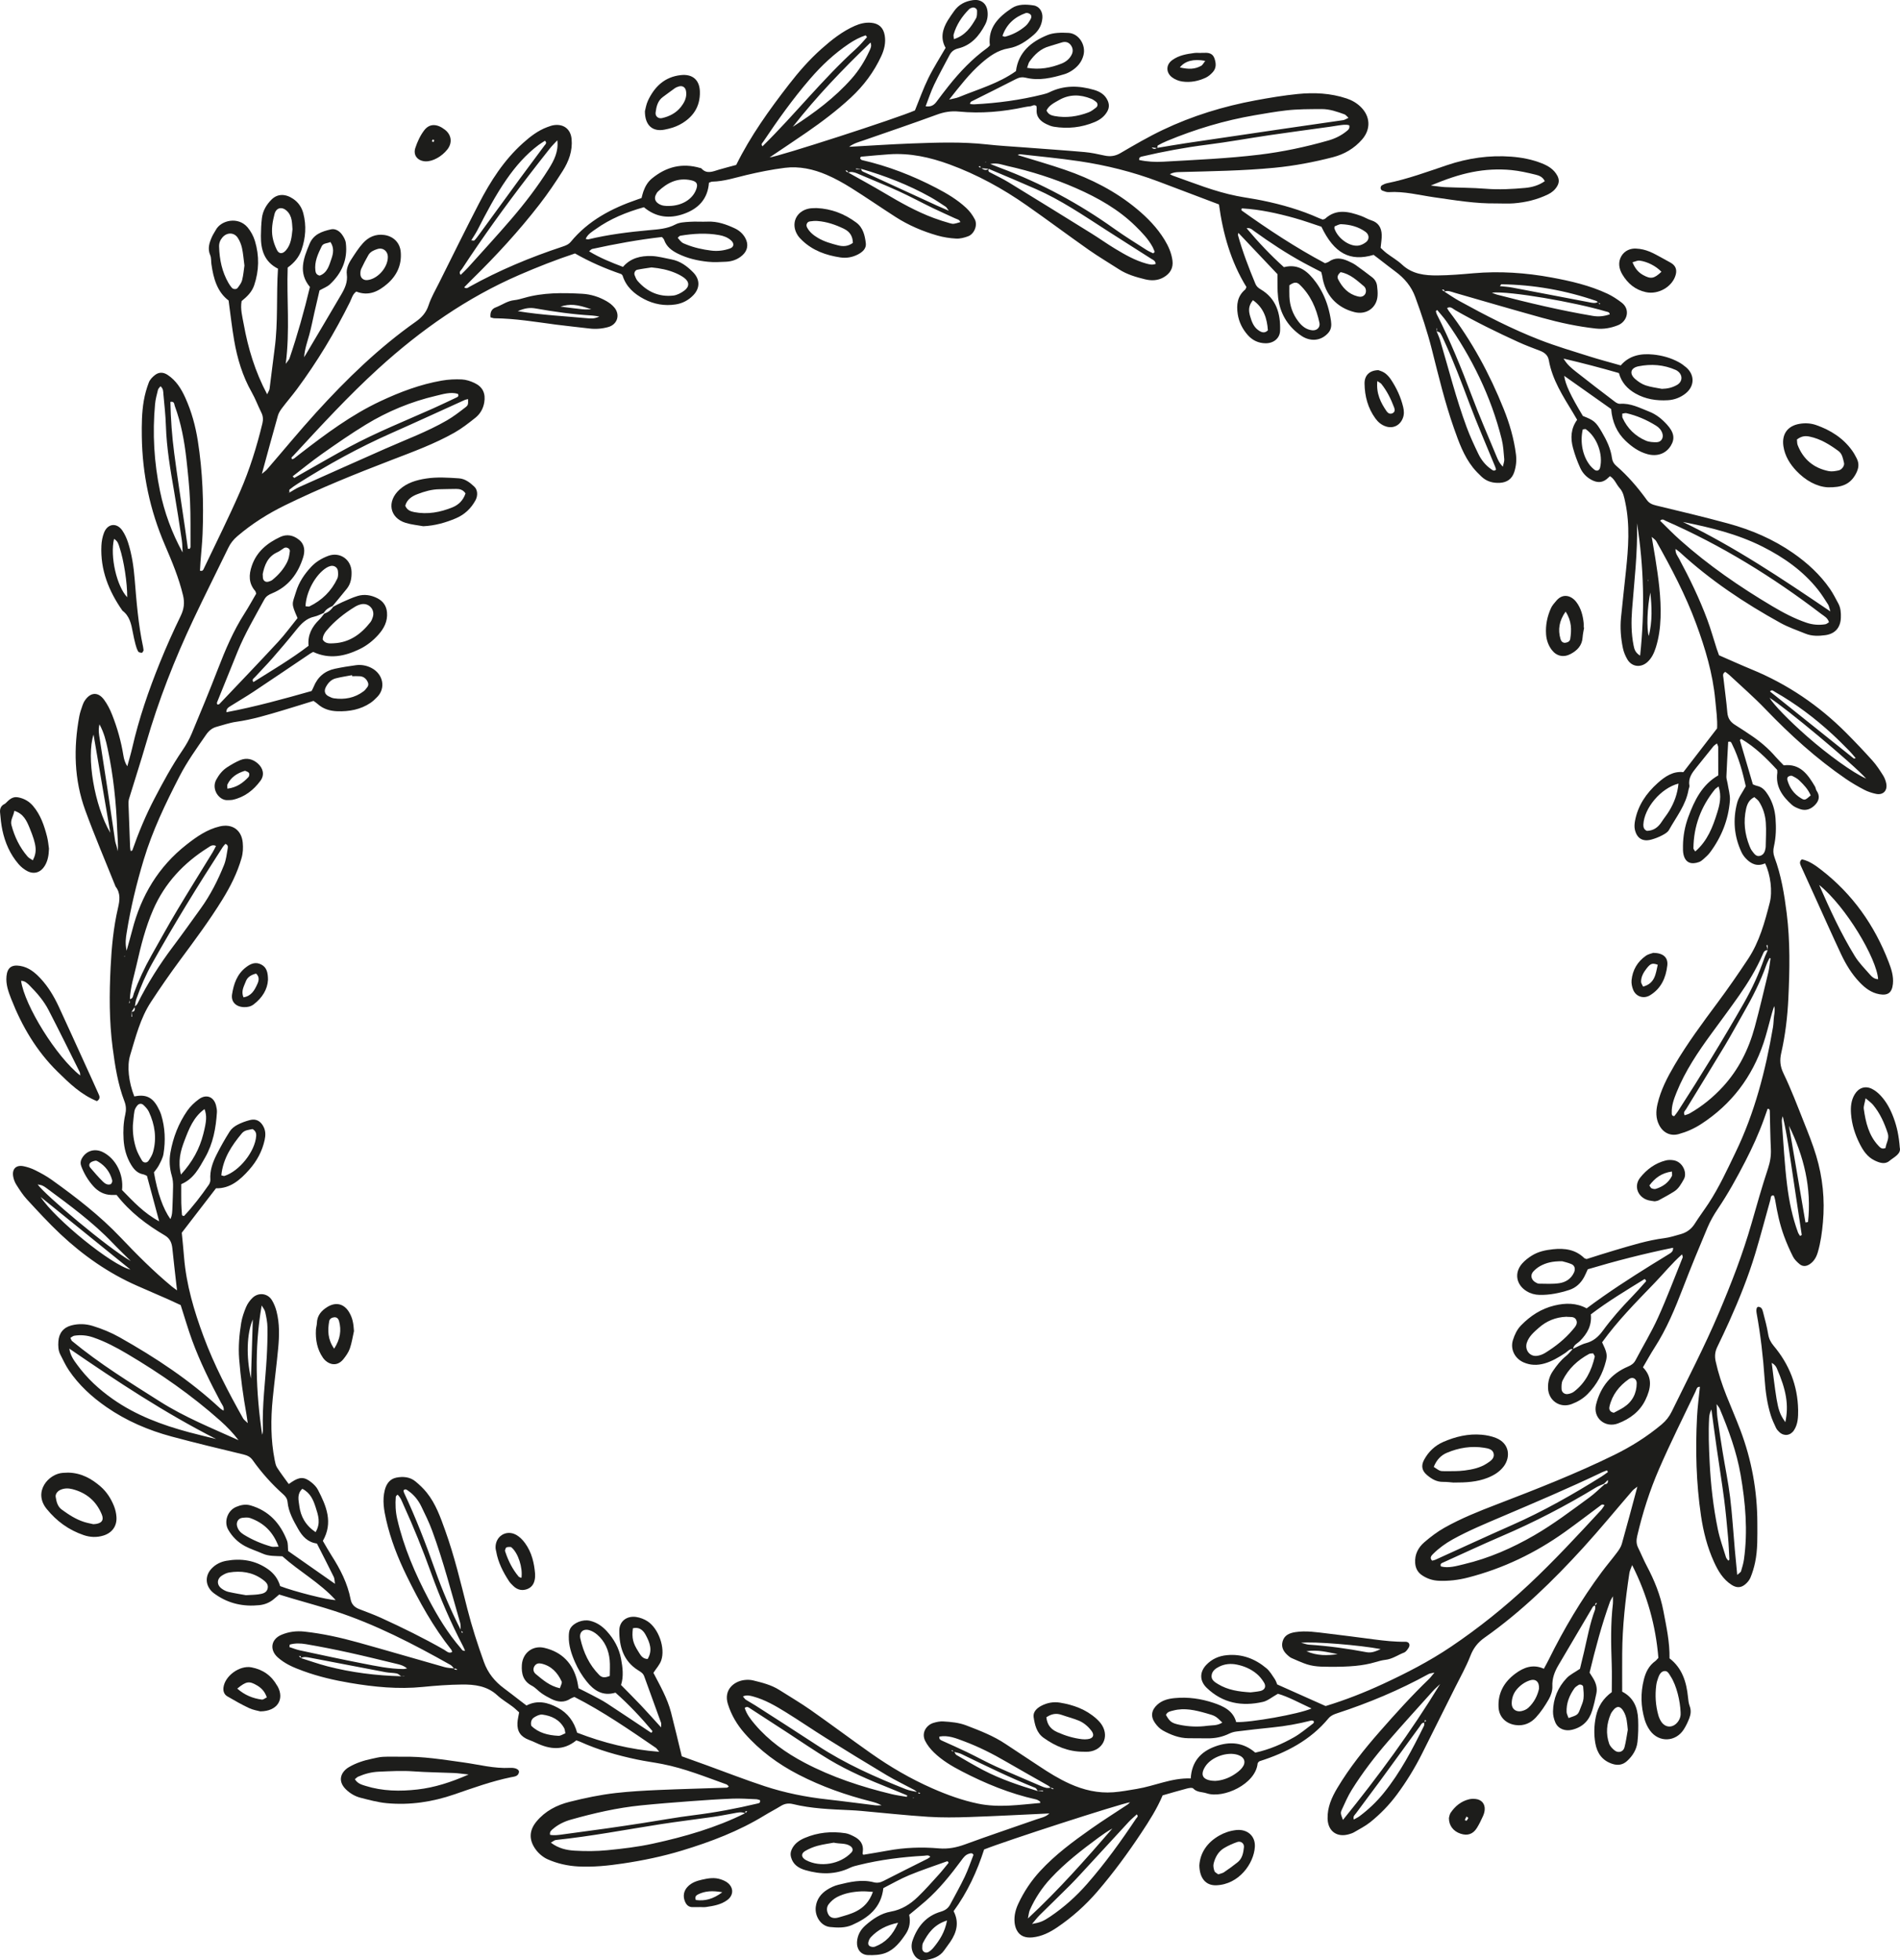 <?xml version="1.0" encoding="UTF-8"?>
<svg id="_倨_1" data-name="倨1" xmlns="http://www.w3.org/2000/svg" viewBox="0 0 1672.97 1726.14">
  <defs>
    <style>
      .cls-1 {
        fill: #1d1d1b;
        stroke-width: 0px;
      }
    </style>
  </defs>
  <path class="cls-1" d="M1404.85,1413.84c-2.14-.2-2.69,1.62-3.46,2.92-9.75,16.46-19.44,32.97-29.15,49.45-3.4,5.76-5.67,11.65-5.36,18.67.16,3.72-1.21,7.93-3.09,11.23-3.25,5.69-6.95,11.3-11.37,16.11-4.55,4.95-10.54,7.69-17.78,6.75-8.57-1.11-14.64-6.97-15.14-15.53-.73-12.64,4.87-22.4,14.7-29.72,7.4-5.52,15.6-8.68,25.2-4.33,1.6-3.01,3.04-5.55,4.33-8.17,13.34-26.97,28.64-52.77,46.58-76.94,4.32-5.83,9.06-11.34,13.41-17.15,1.75-2.33,3.53-4.91,4.31-7.66,4.64-16.45,9-32.98,13.71-50.44-1.81,1.46-3.3,2.34-4.38,3.59-14.45,16.72-28.46,33.85-43.35,50.17-26.5,29.06-54.59,56.49-86.87,79.24-5.86,4.13-9.79,9.13-12.44,15.99-3.67,9.5-8.76,18.45-13.31,27.6-9.71,19.48-19.44,38.96-29.21,58.41-6.38,12.7-13.76,24.79-22.25,36.22-6.74,9.08-14.56,17.12-23.31,24.16-4.32,3.48-9.41,6.03-14.22,8.87-1.4.83-3.02,1.35-4.59,1.81-10.59,3.11-18.54-2.65-18.85-13.68-.28-9.97,3.61-18.72,8.55-26.99,10.71-17.91,23.7-34.15,37.43-49.8,13.93-15.88,28.08-31.56,43.32-46.22,1.34-1.29,2.43-2.84,4.8-5.64-2.87.68-4.14.71-5.13,1.26-25.78,14.19-52.79,25.49-80.73,34.63-2.91.95-5.49,2.06-7.49,4.46-15.98,19.24-37.14,30.18-60.47,37.63-.3.1-.56.33-.84.5-.36.53-.99,1.03-1.05,1.58-1.78,18.11-30.09,31.21-44.91,26.24-3.96-1.33-8.51-.7-11.86-4.29-.87-.93-3.79-.36-5.62.12-7,1.83-13.95,3.9-21.25,5.98-4.88,11.68-11.78,22.47-18.87,33.17-11.87,17.91-24.56,35.18-38.57,51.48-10.39,12.09-22.18,22.62-35.36,31.56-6.61,4.48-13.71,8.04-21.77,8.85-5.94.6-11.28-.89-14.11-6.82-.96-2.02-1.51-4.35-1.7-6.59-.49-5.72.9-11.12,3.32-16.3,4.93-10.55,11.31-20.12,19.19-28.68,13.28-14.43,28.96-26,44.88-37.23,10.5-7.41,21.42-14.24,32.13-21.35.74-.49,1.33-1.22,2.18-2.01-9.7,1.67-109.27,33.87-128.51,41.57-6.12,19.07-14.58,37.6-26.85,54.31,5.08,9.87,2.74,18.72-2.99,27.12-1.67,2.45-3.51,4.79-5.19,7.23-4.12,5.98-10.44,7.82-17.05,8.83-3.87.59-7.16-1.07-9.33-4.4-2.69-4.14-3.14-8.63-1.48-13.27,4.33-12.17,11.98-21.28,24.66-25.01,3.86-1.14,6.51-2.93,8.3-6.28,4.35-8.14,8.9-16.18,12.87-24.5,2.97-6.23,5.16-12.83,7.68-19.24-1.02-2.1-2.63-1.44-4.15-.97-3.02.95-4.7,3.36-6.49,5.78-9.43,12.76-19.35,25.12-31.3,35.66-4.69,4.14-9.6,8.04-14.66,12.27,1.29,5.88.47,11.69-3,16.84-4.65,6.9-9.86,13.66-17.76,16.73-4.73,1.83-10.34,2.08-15.52,1.89-6.29-.23-10.02-5.2-9.65-11.5.35-5.91,3.03-10.79,7.4-14.63,6.51-5.73,13.72-10.62,22.35-12.13,9.59-1.68,17.2-6.6,23.89-13.06,6.39-6.17,12.29-12.87,18.27-19.46,3.08-3.39,5.88-7.03,8.7-10.43-.25-.57-.3-.89-.49-1.05-.23-.19-.64-.39-.88-.31-11.14,4.02-22.41,7.73-33.34,12.25-7.87,3.25-15.29,7.6-22.71,11.35-1.92,17.53-13.53,26.3-27.58,32.5-6.03,2.67-12.99,2.44-19.5,1.73-7.8-.85-13.38-9.28-12.44-17.61.76-6.75,4.51-11.68,10-15.18,3.01-1.92,6.42-3.53,9.88-4.38,10.24-2.52,20.57-4.96,31.21-2.19,3.02.78,5.69.29,8.53-1.17,12.89-6.64,25.89-13.04,38.84-19.56.83-.42,1.52-1.1,2.41-1.75-1.66-1.86-3.63-.98-5.34-.89-19.45,1.09-38.73,3.48-57.67,8.18-2.55.63-5.19,1.22-7.53,2.35-12.89,6.22-26.11,6.07-39.48,2.14-5.89-1.73-10.83-4.79-12.61-11.39-.65-2.41-.44-4.45.53-6.67,2.29-5.24,6.7-8.22,11.57-10.29,11.5-4.89,23.58-6.02,35.88-4.14,2.54.39,5.02,1.62,7.36,2.79,5.49,2.75,8.72,6.94,7.85,13.47-.09.65-.16,1.31-.13,1.96,0,.21.35.4.67.74,6.99-1.18,14.11-2.29,21.18-3.6,15.02-2.8,30.18-3.35,45.34-2.02,8.13.71,15.49-.77,23.09-3.56,20.7-7.61,41.65-14.58,62.46-21.89,3.98-1.4,8.33-2.05,11.71-5.32-23.51,1.08-46.85,2.36-70.2,3.15-12.2.42-24.47.6-36.64-.19-19.74-1.27-39.42-3.44-59.13-5.21-3.28-.29-6.58-.49-9.88-.64-16.81-.76-33.63-1.35-50.09-5.37-3.7-.9-7.1-.43-10.42,1.61-4.77,2.94-9.78,5.5-14.56,8.42-22.68,13.87-47.26,23.22-72.58,30.9-17.07,5.18-34.5,8.8-52.08,11.41-13.01,1.94-26.17,3.32-39.43,2.6-9.33-.51-18.37-2.56-26.81-6.3-4.03-1.79-7.9-5.09-10.52-8.67-5.39-7.38-6.57-15.81.64-24.55,7.63-9.23,17.82-14.53,29.26-17.39,13.4-3.35,26.94-6.22,40.66-7.76,12.43-1.4,24.96-2.11,37.46-2.65,20.11-.87,40.25-1.36,60.37-2.05.47-.02.93-.57,1.67-1.05-.77-.7-1.33-1.58-2.11-1.85-18.6-6.65-36.95-14.11-56.44-17.91-7.44-1.45-14.97-2.42-22.38-3.99-17.11-3.62-33.9-8.34-49.89-15.58-1.17-.53-2.43-.88-3.47-1.26-11.48,9.35-23.29,7.98-35.36,2.24-2.07-.98-4.2-1.86-6.34-2.67-7.24-2.74-10.53-7.4-10.14-14.99.15-2.92.91-5.81,1.48-9.25-1.76-1.56-3.6-3.41-5.66-4.97-4.47-3.39-9.43-6.22-13.51-10.01-8.96-8.32-19.99-9.65-31.22-9.53-11.53.12-23.08.99-34.56,2.13-21.54,2.15-42.76.04-63.97-3.56-14.01-2.38-27.77-5.56-41.12-10.44-4.32-1.58-8.66-3.24-12.73-5.37-3.47-1.82-6.85-4.05-9.77-6.67-7.41-6.66-5.96-15.95,3.2-19.85,6.41-2.73,13.25-3.62,20.32-2.84,16.1,1.77,31.86,5.27,47.41,9.61,25.37,7.06,50.64,14.5,75.98,21.67,2.77.78,5.75.82,8.64,1.2-.02.3-.09.86-.04.87.74.18,1.5.29,2.26.39.01,0,.15-.54.1-.56-.52-.26-1.06-.51-1.63-.66-.26-.07-.59.1-.88.17-1.06-1.12-1.92-2.59-3.2-3.32-32.78-18.48-66.13-35.77-102.05-47.48-11.9-3.88-24-7.12-36-10.67-4.09-1.21-8.17-2.45-12.84-3.86-1.21,1.02-2.71,2.23-4.13,3.52-3.82,3.45-8.47,5.34-13.41,5.85-13.89,1.43-26.89-1.32-38.49-9.46-1.08-.76-2.17-1.52-3.11-2.44-6.03-5.91-6.19-14.18-.39-20.33,3.52-3.74,8.03-5.95,12.92-6.84,13.16-2.38,25.61-.47,36.76,7.39,5.29,3.73,8.95,8.67,10.71,14.9,12.42,4.77,41.62,12.21,48.85,12.28-13.99-15.36-31.92-25.11-46.91-38.55-5.94-.32-11.93.1-17.53-2.42-5.1-2.29-10.53-3.92-15.43-6.56-6.18-3.32-11.19-8.28-14.68-14.38-4.06-7.1-.64-16.9,6.92-20.11,3.95-1.68,8.2-2.62,12.57-1.37,16.2,4.66,26.31,15.75,32.22,31.01,1.02,2.64.69,5.82,1.03,9.2,13.32,9.32,26.78,18.75,41.23,28.87-.44-2.67-.33-4.57-1.06-6.05-4.8-9.76-9.79-19.44-14.85-29.42-8.04-1.07-12.82-6.28-16.52-12.83-4.22-7.48-8.5-14.97-9.33-23.74-.28-2.94-1.73-4.9-3.72-6.68-10.15-9.04-19.15-19.12-27.02-30.2-2.05-2.89-4.66-4.15-8.1-4.98-21.13-5.08-42.28-10.15-63.26-15.79-20.49-5.51-39.83-13.79-57.38-25.96-12.86-8.92-24.26-19.35-33.06-32.36-2.93-4.33-5.11-9.19-7.53-13.85-1.9-3.65-1.98-7.65-1.72-11.62.48-7.3,4.52-12.32,11.71-14.13,6.19-1.55,12.43-1.34,18.57.55,8.21,2.53,16.12,5.76,23.62,9.99,31.71,17.87,61.93,37.82,88.67,62.7.7.66,1.63,1.07,2.89,1.89.67-3.15-1.25-5.09-2.37-7.21-9.46-17.77-18.41-35.79-25.33-54.71-3.62-9.89-6.53-20.05-10.07-31.03-3.23-1.49-7.05-3.32-10.92-5.03-9.05-3.98-18.13-7.89-27.18-11.86-25.37-11.11-47.73-26.79-67.82-45.64-10.33-9.7-19.92-20.21-29.55-30.64-3.55-3.85-6.41-8.38-9.24-12.83-1.38-2.17-2.36-4.78-2.79-7.32-1.12-6.6,2.63-10.29,9.15-8.96,3.52.72,7.04,1.9,10.25,3.51,5,2.51,9.98,5.2,14.52,8.45,21.49,15.37,42.35,31.48,60.65,50.74,14.32,15.07,28.99,29.84,45.04,43.13,1.23,1.02,2.57,1.92,4.7,3.49-.31-2.55-.5-4.06-.67-5.57-1.18-10.49-2.42-20.98-3.49-31.48-.5-4.88-2.16-8.73-6.66-11.38-16.03-9.44-30.74-20.53-42.42-35.61-1.78,0-3.38.05-4.97,0-6.31-.26-11.41-3.1-15.53-7.7-4.66-5.2-8.19-11.12-10.66-17.69-.9-2.39-.64-4.55.52-6.65,3.99-7.16,11.65-9.11,18.65-5.61,11.19,5.59,18.37,19.45,16.77,33.31,9.71,9.92,19.21,20.36,32.71,27.58-3.72-13.83-7.2-26.78-10.77-40.04-.93-.38-2.1-1.1-3.36-1.34-5.01-.94-8.05-4.29-10.52-8.33-4.22-6.91-6.24-14.53-6.7-22.54-.41-7.27-.19-14.53,1.47-21.68.91-3.92.85-7.65-.67-11.61-5.83-15.19-8.3-31.17-10.41-47.21-3.11-23.66-2.98-47.46-1.8-71.19.87-17.43,2.51-34.89,6.5-51.99,1.54-6.59,2.43-12.99-2.14-18.84-8.93-22.34-18.41-44.48-26.66-67.07-9.86-26.99-10.47-54.87-5.26-82.96.6-3.22,1.74-6.36,2.8-9.48.52-1.54,1.23-3.09,2.15-4.42,5.03-7.31,11.6-7.69,16.87-.54,2.89,3.93,5.18,8.45,6.99,13,4.63,11.67,8.02,23.73,10.02,36.16.51,3.18,1.42,6.31,3.41,9.43,1.49-5.53,3.17-11.03,4.44-16.61,5.83-25.46,14.32-50.07,24.07-74.23,5.67-14.06,11.87-27.93,18.5-41.57,2.94-6.06,3.62-11.63,2.08-18.07-3.69-15.49-9.82-30.07-16.06-44.6-13.06-30.4-19.77-62.1-20.24-95.18-.15-10.59-.05-21.16,1.73-31.6.93-5.48,2.46-10.94,4.44-16.12.98-2.58,3.29-4.95,5.56-6.66,3.44-2.58,7.21-2.51,11.04.02,7.5,4.96,11.95,12.2,15.52,20.08,5.47,12.09,8.96,24.82,11.02,37.91,4.27,27.16,5.27,54.51,4.19,81.94-.32,8.23-1.23,16.45-1.84,24.67-.19,2.61-.3,5.23-.45,7.77,2.58.78,3.05-1.14,3.67-2.43,10.62-22.33,21.71-44.46,31.59-67.11,8.43-19.34,14.72-39.52,19.68-60.07.8-3.32.69-6.42-.9-9.59-2.95-5.89-5.21-12.16-8.46-17.87-8.11-14.27-12.71-29.69-15.48-45.68-1.97-11.34-3.21-22.81-4.9-35.15-10.01-7.53-13.38-19.44-15.14-32.1-.36-2.61-.04-5.48-1.04-7.79-2.52-5.82-.77-11,1.53-16.2.93-2.1,2.3-4,3.39-6.04,4.68-8.7,19.81-12.01,28.01-2.24,2.89,3.44,5.19,7.76,6.48,12.07,3.9,12.97,3.66,26.01-.73,38.95-2.01,5.93-6.26,9.97-11.04,13.84-1.27,6.99.67,13.8,1.88,20.48,3.83,21.12,9.93,41.56,20.61,61.62.98-2.16,1.95-3.45,2.13-4.85,1.56-11.77,2.87-23.57,4.46-35.33,3.15-23.32,1.38-46.81,2.94-70.44-11.95-5.98-15.17-16.57-15.03-28.78.06-5.26.24-10.55.88-15.77.78-6.44,4.01-11.91,8.56-16.39,5.22-5.15,12.17-5.16,19.02-.51,4.58,3.1,7.5,7.48,8.88,12.72,2.85,10.84,2.06,21.62-1.57,32.16-2.21,6.42-6.42,11.47-12.19,15.59-1,27.6,2.1,55.35-1.72,84.79,1.8-2.59,2.9-3.62,3.33-4.87,6.99-20.59,12.89-41.5,17.97-62.83-10.51-12.57-5.66-25.21-.32-38,3.54-8.48,10.99-10.93,18.75-12.71,3.75-.86,7.25,1.21,9.52,4.17,1.74,2.27,3.34,5.13,3.68,7.89,1.75,14.5-3.57,26.54-14.04,36.33-2.32,2.17-5.59,3.32-9.13,5.34-1.39,5.97-2.96,12.7-4.51,19.43-1.47,6.43-2.68,12.93-4.42,19.29-1.78,6.49-4.13,12.83-4.64,20.12.51-.82,1.04-1.64,1.53-2.47,10.41-17.6,20.87-35.17,31.2-52.82,3.17-5.42,5.75-10.94,4.86-17.73-.6-4.6,1.33-9.15,3.89-13.06,3.24-4.96,6.42-10.08,10.39-14.43,4.83-5.29,11.02-8.18,18.61-7.14,8.1,1.1,13.88,6.72,14.59,14.95.98,11.39-3.4,20.77-11.83,28.07-7.76,6.71-16.45,11.14-27.3,6.81-3.27,2.32-4.03,6.08-5.58,9.22-13.38,26.96-28.84,52.65-46.77,76.83-4.13,5.56-8.68,10.8-12.86,16.33-1.56,2.06-3.09,4.37-3.78,6.8-4.75,16.74-9.27,33.54-14.14,51.33,1.9-1.63,3.4-2.61,4.53-3.92,14.46-16.72,28.5-33.81,43.35-50.16,26.68-29.35,55.07-56.92,87.61-79.88,5.25-3.7,9.17-7.98,11.28-14.44,2.22-6.84,5.97-13.2,9.21-19.69,11.64-23.31,23.14-46.7,35.1-69.85,10.19-19.72,22.08-38.31,38.83-53.33,6.43-5.77,13.19-10.99,21.37-14.04,2.14-.8,4.37-1.61,6.62-1.83,8.3-.82,14.01,3.93,14.8,12.31.98,10.33-2.46,19.64-7.81,28.09-6.35,10.02-13.02,19.89-20.28,29.27-18.2,23.53-38.31,45.38-59.56,66.2-2.33,2.28-4.59,4.65-6.93,7.03,2.17,1.64,3.55.15,4.83-.56,26.01-14.47,53.34-25.85,81.55-35.19,2.9-.96,5.53-1.94,7.53-4.36,15.45-18.76,36.03-29.48,58.5-37.19,1.22-.42,2.43-.85,3.76-1.32.56-2.04.96-3.97,1.63-5.82,1.58-4.4,3.83-8.37,7.53-11.4,12.61-10.34,26.66-13.91,42.52-9.22.32.09.75.08.94.29,4.81,5.44,10.17,2.73,15.51,1.16,5.05-1.48,10.16-2.79,15.24-4.17,12.6-25.55,29.12-48.51,46.48-70.93,8.71-11.26,18.07-21.92,28.71-31.37,8.89-7.89,18.19-15.27,29.21-20.13,4.61-2.03,9.37-3.19,14.4-2.74,6.78.61,10.79,4.31,11.95,11.11,1.09,6.41-.37,12.49-3.04,18.27-6.45,13.96-15.49,26.05-26.75,36.5-12.13,11.25-25.28,21.21-38.87,30.59-10.84,7.47-21.81,14.75-32.71,22.1,7.52-.58,112.2-34.43,127.99-41.39,3.87-9.46,7.26-19.13,11.74-28.27,4.47-9.13,10.03-17.73,15.25-26.82-4.78-8.41-2.76-16.44,1.92-24.16,1.71-2.82,3.66-5.49,5.55-8.19,4.04-5.75,9.68-8.67,16.56-9.67,6.65-.97,11.76,2.49,12.79,9.16.67,4.36,0,8.6-2.06,12.5-5.26,9.93-12.21,18.1-23.7,20.88-3.54.86-5.93,2.72-7.55,5.78-4.61,8.74-9.41,17.4-13.68,26.31-2.8,5.86-4.81,12.11-7.41,18.82,4.66.76,7.38-.99,9.67-4.09,3.34-4.51,6.75-8.97,10.23-13.37,10.09-12.73,21.2-24.42,34.44-33.96.79-.57,1.43-1.37,2.21-2.14-1.89-15.8,7.78-25.16,19.37-32.84,5.58-3.7,12.64-3.4,19.17-2.39,5.11.79,8.15,5.6,7.72,11.08-.46,5.86-3,10.77-7.42,14.63-6.54,5.71-13.73,10.63-22.37,12.08-9.65,1.62-16.92,6.98-23.93,13.07-10.53,9.14-18.92,20.15-28.38,32.05,3.69-.92,6.29-1.23,8.61-2.19,17.01-7.01,34.95-11.96,50.21-22.89,2.11-16.7,13.45-25.88,27.69-31.7,5.53-2.26,12.32-2.24,18.48-1.94,9.09.43,15.56,10.52,13.31,19.55-1.52,6.1-5.35,10.54-10.53,13.84-1.93,1.23-4.06,2.3-6.24,2.95-11.11,3.32-22.31,6.01-34,3.15-2.99-.73-5.64-.42-8.53,1.07-12.59,6.52-25.34,12.72-37.99,19.11-1.04.53-2.59.82-2.58,2.96,1.18.1,2.38.33,3.57.27,20.46-1.05,40.69-3.75,60.58-8.73,1.91-.48,3.86-1.01,5.61-1.87,12.87-6.34,26.09-6.03,39.46-2.1,5.21,1.53,9.65,4.21,11.97,9.53,1.42,3.26,1.37,6.28-.4,9.45-2.57,4.59-6.6,7.45-11.18,9.36-11.52,4.8-23.56,6.08-35.88,4.08-2.24-.36-4.45-1.28-6.51-2.28-5.42-2.62-9.2-6.41-8.59-13.07.09-.95-.12-1.92-.18-2.79-2.01-1.83-3.74-.04-5.53.14-1.64.17-3.29.37-4.9.72-19.14,4.1-38.45,5.84-57.99,3.92-6.68-.65-12.9.37-19.29,2.72-21.34,7.83-42.87,15.12-64.34,22.6-4.21,1.47-8.61,2.5-12.93,5.72,18.9-1.03,37.01-2.26,55.13-2.94,22.1-.83,44.21-1.61,66.29.84,10.49,1.17,21.04,1.74,31.57,2.54,18.09,1.38,36.2,2.59,54.27,4.18,5.88.52,11.72,1.79,17.51,3.06,5.08,1.12,9.47.59,14.15-2.14,12.23-7.15,24.51-14.32,37.28-20.41,25.99-12.39,53.39-20.78,81.69-26.03,12.29-2.28,24.67-4.35,37.1-5.6,14.51-1.45,29-.76,43.06,3.93,4.8,1.6,8.99,4.03,12.57,7.57,8.34,8.25,8.91,19.42,1.16,28.42-6.88,7.98-15.73,13.14-25.81,15.74-16.89,4.36-33.97,7.61-51.41,9.29-27.96,2.69-55.98,3.05-84.01,3.8-2.48.07-4.95.2-8.13,1.8.84.44,1.64,1,2.52,1.31,18.62,6.58,36.95,14.06,56.42,17.93,7.43,1.48,14.96,2.46,22.38,3.99,17.14,3.52,33.9,8.32,49.91,15.49,1.19.53,2.43.93,3.37,1.29.97-.34,1.73-.38,2.16-.78,9.9-9.02,20.73-6.27,31.58-2.43,3.08,1.09,5.91,2.93,9.02,3.89,6.34,1.96,8.94,6.55,9.18,12.64.14,3.58-.56,7.19-.96,11.56,1.49,1.35,3.29,3.23,5.34,4.79,4.47,3.39,9.46,6.19,13.52,10,8.94,8.39,19.96,9.63,31.21,9.53,10.54-.09,21.09-.98,31.6-1.91,23.16-2.04,46.04-.47,68.9,3.74,16.92,3.12,33.55,6.98,49.17,14.28,4.43,2.07,8.6,4.86,12.5,7.83,7.96,6.07,4.87,16.69-3.25,19.91-6.2,2.46-12.68,3.66-19.36,2.93-16.09-1.76-31.89-5.17-47.45-9.49-25.7-7.13-51.31-14.62-76.94-22.01-3.15-.91-6.17-2.45-9.5-.88.83-1.12.36-1.72-.8-1.97-.27-.06-.6.16-.9.24.65.5,1.31,1,1.96,1.5,4.43,2.79,8.72,5.82,13.3,8.34,23.11,12.73,46.56,24.83,71.17,34.37,14.1,5.46,28.67,9.77,43.1,14.34,9.08,2.88,18.3,5.29,27.85,8.02,7.5-8.78,17.64-10.68,28.58-9.58,7.9.8,15.54,2.9,22.56,6.74,2.3,1.26,4.48,2.84,6.47,4.55,7.7,6.64,7.48,16.62-.52,22.99-4.52,3.6-9.89,5.6-15.52,5.94-9.99.6-19.72-.87-28.62-5.93-7.14-4.06-12.33-9.76-14.54-17.98-15.85-4.57-31.69-8.74-48.76-12.73,3.17,5.35,7.03,8.45,10.81,11.45,11.37,9.02,22.93,17.81,34.48,26.6,1.23.94,2.98,1.87,4.4,1.76,9.34-.72,17.19,3.54,25.48,6.77,6.43,2.5,11.36,6.54,15.83,11.43,6.31,6.91,7.26,12.48,3.44,18.71-4.33,7.06-12.1,9.74-20.61,7.4-7.57-2.08-13.7-6.46-19.23-11.74-7.57-7.22-11.74-16.5-12.68-27.96-13.47-9.53-27.4-19.38-41.34-29.24.94,7.39,5.57,17.31,16.44,35.32,9.8,3.86,11.37,5.1,16.72,14.23,4.18,7.14,7.82,14.57,8.91,22.89.37,2.85,1.66,4.96,3.7,6.73,10.29,8.91,19.07,19.18,27.02,30.18,2.09,2.89,4.78,4,8.18,4.82,21.13,5.08,42.28,10.1,63.24,15.81,20.45,5.56,39.8,13.84,57.33,26.03,12.57,8.75,23.73,18.95,32.46,31.58,2.8,4.04,5.01,8.5,7.35,12.84,2.1,3.9,2.41,8.19,2.25,12.52-.33,8.71-5.03,14.2-13.72,15.39-5.9.81-11.91.94-17.58-1.38-7.31-2.98-14.87-5.54-21.75-9.33-31.87-17.57-62.01-37.68-88.86-62.43-.94-.87-2.05-1.56-3.65-2.76-.29,3.8,1.75,6.07,3.06,8.5,9.37,17.44,18,35.22,24.9,53.79,3.1,8.34,5.49,16.94,8.22,25.41.6,1.87,1.31,3.7,2.09,5.9,9.57,4.16,19.15,8.52,28.88,12.53,31.55,12.98,59.18,31.77,83.2,55.9,7.91,7.95,15.64,16.09,23.13,24.44,3.5,3.9,6.39,8.39,9.21,12.84,1.38,2.17,2.37,4.77,2.85,7.31,1.19,6.3-2.94,10.37-9.18,8.99-3.51-.77-7.06-1.91-10.23-3.57-5.54-2.9-10.99-6.05-16.15-9.58-25.98-17.8-49.13-38.83-70.91-61.52-10.04-10.46-21.04-19.99-31.64-29.91-1.15-1.07-2.5-1.93-3.65-2.81-2.73,1.52-1.81,3.67-1.63,5.38,1.1,10.16,2.6,20.29,3.46,30.47.44,5.19,2.84,8.47,7.09,11.03,4.51,2.73,8.84,5.76,13.24,8.66,8.31,5.48,15.82,11.88,22.34,19.44,2.15,2.49,4.54,4.77,6.97,7.31,14.53-1.73,21.28,8.1,27.51,18.62.66,1.12.7,2.62,1.41,3.68,3.13,4.59,2.32,8.75-1.29,12.51-3.7,3.84-8.2,5.55-13.43,3.66-2.45-.88-5.06-1.93-6.95-3.63-8.4-7.51-14.66-16.14-12.89-28.35.09-.63-.07-1.3-.14-2.46-9.32-10.16-19.33-20.06-31.58-27.28-.45.28-.77.38-.92.59-.16.22-.3.6-.23.84,3.69,12.62,7.41,25.24,11.34,38.57.9.33,2.36,1.07,3.91,1.41,4.63,1.01,7.26,4.38,9.55,8.04,3.91,6.28,5.96,13.22,6.5,20.56.61,8.26.45,16.52-1.41,24.62-.77,3.34-.72,6.32.5,9.62,5.9,15.86,8.62,32.42,10.73,49.16,3.15,25.01,2.65,50.08,1.46,75.13-.77,16.13-2.67,32.23-6.26,48.02-1.45,6.36-1.03,11.71,1.96,17.92,6.73,13.92,12.22,28.46,17.94,42.85,3.89,9.78,7.85,19.59,10.87,29.66,5.75,19.12,7.74,38.71,5.94,58.69-.8,8.91-1.99,17.68-4.5,26.27-1.24,4.24-3.26,7.91-7,10.47-3.09,2.12-6.27,2.38-9.11,0-2.23-1.87-4.49-4.07-5.78-6.61-2.95-5.86-5.6-11.91-7.86-18.07-3.76-10.24-6.04-20.9-7.8-31.66-.21-1.28-.64-2.52-1.04-3.76-.06-.19-.53-.25-.91-.41-2.2.27-1.83,2.28-2.22,3.69-4.46,15.86-8.61,31.82-13.37,47.59-6.21,20.53-14.22,40.41-23.02,59.97-3.38,7.51-6.91,14.96-10.49,22.38-1.95,4.04-2.33,8.01-1.36,12.46,2.26,10.36,5.57,20.35,9.46,30.17,4.01,10.11,8.38,20.08,12.23,30.24,10.03,26.49,15,53.93,15.02,82.27,0,11.56.42,23.15-2,34.53-.95,4.49-2.29,8.95-4.03,13.18-.95,2.32-2.79,4.51-4.75,6.12-3.81,3.14-7.65,3.07-11.86.37-7.54-4.85-11.89-12.2-15.48-20.08-5.94-13-9.42-26.75-11.5-40.82-4.25-28.84-4.98-57.85-3.49-86.92.46-8.88,1.66-17.72,2.53-26.59-2.84-.18-3.03,2.41-3.84,4.1-10.78,22.62-22.03,45.04-32.01,68.01-8.27,19.03-14.6,38.84-19.32,59.12-.87,3.75-.93,7.03.78,10.49,2.64,5.31,4.86,10.84,7.64,16.07,6.68,12.6,11.97,25.61,14.64,39.74,2.57,13.63,5.61,27.14,5.36,41.57,11.13,8.52,14.96,20.83,16.28,34.34.25,2.61.57,5.31,1.48,7.73,1.38,3.68.98,7.22-.32,10.62-1.29,3.37-2.87,6.69-4.78,9.74-7.1,11.31-21.94,11.95-29.8,1.2-2.1-2.87-3.74-6.29-4.75-9.71-3.42-11.61-3.7-23.33-.73-35.17,1.66-6.64,4.49-12.34,10.18-16.41.78-.56,1.37-1.41,2.63-2.75-2.28-28-9.62-55.04-23.09-81.69-1.08,3-2.13,4.93-2.44,6.98-3.55,23.51-6.19,47.11-6.33,70.93-.07,11.2-.01,22.39-.01,33.52,10.05,5.18,13.64,14.04,14.04,24.44.25,6.58.14,13.23-.57,19.77-.73,6.77-4.29,12.48-9.32,16.99-3.64,3.27-7.93,4.02-12.9,2.37-8.91-2.96-13.34-9.42-14.88-18.07-1.39-7.85-1.14-15.81.5-23.64,1.83-8.73,6.32-15.86,13.96-21.43,0-8.09.24-16.32-.05-24.54-.62-17.83-1.04-35.64,1.06-53.42.15-1.25.02-2.54.02-6.44-1.55,2.74-2.14,3.52-2.46,4.4-7.4,20.48-12.96,41.48-18.12,62.83,1.04,1.65,2.1,3.28,3.11,4.94,2.48,4.07,3.83,8.49,2.91,13.21-1,5.16-2.21,10.3-3.75,15.31-2.71,8.83-8.41,14.57-17.65,16.84-6.05,1.48-12.25-.65-14.78-6.48-1.28-2.94-2.08-6.37-2.03-9.57.17-11.33,4.31-21.33,12.1-29.5,2.86-3,6.89-4.88,11.63-8.12.95-3.94,2.3-9.34,3.56-14.75,2.92-12.51,5.19-25.19,9.7-37.29.42-1.14.11-2.54.14-3.83.5-.55,1.01-1.1,1.51-1.64-.24-.2-.48-.4-.72-.59-.33.52-.72,1.01-.94,1.56-.08.2.23.56.36.84ZM863.49,148.09c-.1-.56-.05-1.24-.36-1.65-.16-.21-.95.06-1.45.11.16.19.29.46.49.57.51.26,1.07.46,1.6.68,2.23,1.67,4.49,2.86,7,.47-.54,1.25-.96,2.52.61,3.35,5.52,2.94,11.23,5.57,16.55,8.82,24.45,14.95,48.82,30.03,73.16,45.15,6.99,4.34,13.69,9.16,20.74,13.4,8.73,5.26,17.58,10.37,27.55,13.1,2.79.76,5.49,1.43,8.24.25-.3-2.87-2.37-3.47-3.95-4.49-13.33-8.52-26.71-16.96-40-25.52-19.95-12.85-39.59-26.22-61.42-35.82-13.85-6.09-27.8-11.97-41.78-17.85-2.33-.19-4.66-.37-6.98-.58ZM115.74,891.01c3.32-.1,3.12-2.31,2.76-4.61.84-.83,1.98-1.51,2.47-2.52,8.83-17.79,19.38-34.48,31.32-50.34,8.33-11.07,16.35-22.38,24.46-33.62,8.53-11.84,15.08-24.78,20.51-38.26,1.82-4.51,2.37-9.55,3.22-14.4.24-1.36.51-3.36-2.05-4.17-.74.88-1.65,1.76-2.32,2.79-21.67,33.55-42.63,67.53-62.13,102.4-5.66,10.12-10.18,20.71-14.01,31.62-.74,2.11-.86,4.45-1.25,6.69-1,1.49-2,2.98-3,4.54v4.11c.22-.03.44-.05.66-.08-.21-1.38-.43-2.77-.64-4.15ZM913.75,1577.09c1.55.1,3.09.2,4.64.31-.02-.24-.03-.48-.05-.73-1.54.12-3.08.25-4.62.37-.69-.94-1.19-2.39-2.11-2.76-22.23-8.9-43.68-19.46-65.21-29.87-1.98-.96-4.29-1.23-6.44-1.82-.52-.52-1.05-1.03-1.57-1.55-.2.23-.39.47-.59.7.78.21,1.56.41,2.34.62.66,1.01,1.1,2.41,2.03,2.95,7.92,4.62,15.83,9.29,23.95,13.53,15.16,7.9,31.33,13.24,47.63,18.23ZM758.3,148.7c-1.52-.12-3.03-.24-4.55-.36.01.24.03.48.04.71,1.52-.1,3.03-.2,4.55-.3.05,2.07,1.64,2.41,3.17,3.11,21.23,9.7,42.42,19.49,63.63,29.24,2.86,1.31,5.77,2.5,10.34,4.48-1.72-2.23-2.11-3.11-2.79-3.55-4.41-2.88-8.76-5.87-13.35-8.43-19.32-10.79-39.8-18.77-61.03-24.9ZM1407.23,265.81c.33.7.64,1.4,1.01,2.07.03.04.55-.2.85-.3-.7-.51-1.4-1.01-2.1-1.52-.53-.38-1-.93-1.59-1.13-27.01-9.27-54.78-14.23-83.35-14.6-.33,0-.67.73-1.42,1.61,3.92.44,7.5.62,10.98,1.28,22.34,4.21,44.65,8.55,66.98,12.78,2.86.54,5.82,1.51,8.62-.19ZM264.63,1460.14c.08-.59.35-1.27.15-1.75-.11-.27-1.01-.22-1.55-.31.32.39.62.79.95,1.17.2.24.43.46.64.69,7.79,2.44,15.5,5.21,23.39,7.26,21.31,5.52,43.04,8.22,65.06,8.79.94-.05,1.89-.11,2.83-.16,0-.06-.02-.12-.02-.18-.96.1-1.91.21-2.87.31-1.3-.84-2.5-2.15-3.91-2.43-3.2-.63-6.54-.51-9.74-1.12-22.14-4.18-44.27-8.49-66.4-12.71-2.87-.55-5.81-1.27-8.53.44ZM925.43,1573.87c-.01.3-.13.8-.02.85.66.31,1.36.53,2.06.75,0,0,.21-.52.19-.53-.52-.25-1.05-.48-1.6-.67-.28-.1-.58-.1-.88-.14-.74-.62-1.41-1.36-2.23-1.83-12.3-7.02-24.68-13.9-36.91-21.03-11.97-6.98-24.31-13.21-37.27-18.06-6.92-2.59-13.97-5.53-21.68-4.08-.35,2.57,1.26,3.09,2.77,3.77,7.19,3.26,14.43,6.43,21.54,9.86,8.6,4.15,16.97,8.79,25.66,12.74,13.17,5.98,26.53,11.53,39.81,17.29,2.76,1.2,5.53,2.21,8.57,1.09ZM746.41,152.08c.09-.31.34-.76.22-.92-.34-.45-.81-.83-1.3-1.11-.17-.09-.56.21-.85.33.42.36.82.76,1.27,1.08.26.18.6.24.91.35,10.59,5.98,21.3,11.77,31.75,17.98,14.15,8.42,28.46,16.5,43.95,22.24,4.61,1.71,9.31,3.18,14.03,4.53,3.13.9,3.6.67,9.19-1-.73-2.26-2.89-2.48-4.55-3.26-6.56-3.06-13.2-5.94-19.7-9.1-10.07-4.89-19.92-10.23-30.1-14.87-11.96-5.45-24.17-10.34-36.25-15.52-2.81-1.2-5.6-1.95-8.56-.74ZM1254.31,1516.91c-2.53-.29-3.19,1.91-4.26,3.37-11.46,15.67-22.82,31.41-34.3,47.07-7.2,9.82-14.58,19.51-21.78,29.33-1,1.36-2.87,2.55-1.93,5.46,1.86-1.06,3.6-1.83,5.08-2.94,7.94-5.95,15.1-12.74,21.33-20.46,14.57-18.04,25.23-38.45,35.4-59.13.4-.81.17-1.92.23-2.89.56-.53,1.13-1.07,1.69-1.6-.39-.23-.78-.46-1.17-.68-.09.82-.19,1.65-.28,2.47ZM415.04,211.58c.91.06,2.25.54,2.66.12,1.6-1.64,2.95-3.52,4.31-5.38,11.85-16.23,23.64-32.51,35.53-48.71,7.21-9.83,14.58-19.54,21.81-29.37.81-1.1,2.59-2.34.49-4.3-1.87,1.23-3.84,2.38-5.66,3.74-11.2,8.39-20.23,18.82-28.17,30.26-9.79,14.11-17.73,29.28-25.54,44.53-1.62,3.17-3.69,6.12-5.54,9.18.15.24.4.46.43.71.03.21-.18.46-.28.69-.02-.49-.03-.98-.05-1.47ZM285.03,539.74c-2.71,1.09-5.34,2.6-8.16,3.2-7.25,1.54-11.76,6.39-16.13,11.85-6.77,8.46-13.81,16.72-20.93,24.88-4.97,5.69-10.33,11.04-15.4,16.64-.91,1.01-3.01,1.9-1.29,4.28,16.39-10.31,33.07-20.1,48.58-31.96-.97-9.6,3.06-16.83,9.45-23.07,1.62-1.58,2.92-3.49,4.37-5.25,3.35-1.08,5.95-3.12,7.87-6.05,2.62-1.34,5.17-2.82,7.86-3.99,4.52-1.97,9.01-4.12,13.71-5.52,5.92-1.76,11.86-.76,17.31,2.01,4.99,2.54,7.99,6.65,8.49,12.49.67,7.86-2.68,14.16-7.63,19.68-4.64,5.19-10.11,9.55-16.4,12.6-13.2,6.4-26.73,9.18-40.92,2.52-.81.43-1.71.81-2.51,1.35-16.7,11.23-33.33,22.55-50.09,33.69-6.59,4.38-13.47,8.33-20.16,12.57-1.76,1.12-3.85,2.21-3.73,5.48,25.66-4.85,50.35-11.7,75.05-18.69.66-1.34,1.31-2.47,1.79-3.67,3.46-8.62,9.74-14.02,18.78-15.94,6.1-1.29,12.27-2.29,18.45-3.11,4.67-.62,9.29.21,13.49,2.34,10.66,5.41,12.91,17.89,5.29,25.61-1.84,1.87-3.74,3.75-5.9,5.21-8.83,5.96-18.89,7.73-29.24,7.39-6.28-.2-12.39-1.9-17.31-6.38-1.18-1.08-2.58-1.92-3.69-2.72-9.22,2.84-18,5.62-26.83,8.25-13.58,4.05-27.11,8.19-41.23,10.15-5.82.81-11.48,2.86-17.2,4.38-4.02,1.07-6.93,3.55-9.28,6.95-8.26,11.93-16.75,23.69-23.42,36.66-12.24,23.77-23.8,47.78-31.54,73.49-6.38,21.19-11.57,42.62-15.03,64.47-.69,4.38-1.45,8.86-.03,15.62,2.06-7.45,3.6-12.72,4.96-18.03,7.76-30.35,23.01-55.96,47.85-75.43,8.84-6.93,18.01-13.37,29.24-16.02,10.85-2.57,19.13,3.07,20.2,14.21.44,4.56.27,9.12-1.04,13.71-3.74,13.13-9.86,25.14-16.96,36.65-11.45,18.55-24.48,36.01-37.44,53.52-8.83,11.93-17.28,24.15-25.4,36.57-9.33,14.28-13.39,30.7-18.27,46.81-2.95,9.72-1.32,23.53,3.62,36.29,9.87-2,15.75.56,20.49,9.1,1.28,2.3,2.46,4.72,3.23,7.22,3.43,11.25,3.86,22.77,2,34.29-.56,3.47-2.4,6.8-4.04,10-1.18,2.31-2.97,4.31-4.37,6.28,3.14,18.14,8,31.98,14.5,41.12,1.71-3.53,1.63-7.14,1.8-10.64.28-5.94.38-11.88.54-17.82.09-3.29-.17-6.44-1.14-9.72-1.98-6.68-2.39-13.6-1.15-20.58,2.34-13.19,7.11-25.43,14.66-36.43,2.74-3.99,6.48-7.56,10.41-10.41,6.6-4.78,13.23-2.05,15.1,5.72.46,1.91.86,3.93.74,5.87-.9,13.95-3.41,27.59-10.43,39.86-5.19,9.07-9.93,18.75-20.98,23.39,0,5.66-.07,11.26.03,16.85.06,3.29.37,6.58.59,9.87.02.32.13.71.34.91.21.2.61.2,1.48.43,7.91-8.46,15.11-17.81,21.84-27.52.87-1.25,1.45-3.07,1.34-4.57-.54-7.88,2.01-15.01,5.41-21.8,3.53-7.05,7.46-13.94,11.67-20.61,1.51-2.39,4.09-4.4,6.63-5.75,3.45-1.85,7.25-3.21,11.04-4.22,5.47-1.45,9.53.8,12.14,5.96,1.9,3.77,1.78,7.64.92,11.59-2.16,9.91-6.87,18.53-13.53,26.08-8,9.07-16.86,16.75-29.31,16.42-10.08,13.09-19.71,25.61-30.13,39.14.61,6.43,1.41,13.96,2.01,21.5,1.95,24.24,8.82,47.31,17.2,69.91,9.3,25.1,21.73,48.78,34.81,72.1.64,1.15,1.9,1.96,4.09,4.15-.55-3.72-.79-5.65-1.13-7.56-2.91-16.25-5.19-32.56-6.46-49.04-.81-10.63.1-21.13,1.78-31.55.78-4.83,2.44-9.6,4.35-14.13,1.24-2.95,3.29-5.78,5.6-8.02,5.24-5.07,13.3-4.15,17.08,1.95,1.87,3.02,3.24,6.51,4.12,9.97,2.74,10.69,2.45,21.63,1.43,32.49-1.38,14.78-3.34,29.51-4.8,44.28-1.79,18.14-1.81,36.26,1.76,54.24.44,2.24.9,4.67,2.1,6.53,3.18,4.94,6.77,9.61,10.25,14.46,1.26-.86,2.07-1.42,2.88-1.96,6.73-4.45,10.85-4.5,16.94.37,2.28,1.82,4.54,4.07,5.86,6.62,7.44,14.32,13.58,28.89,4.35,45.02,2.57,4.36,4.95,8.68,7.61,12.83,7.71,12.02,14.18,24.56,16.88,38.75.82,4.29,3.49,6.91,7.47,8.46,6.44,2.51,12.96,4.86,19.25,7.73,18.9,8.63,37.53,17.77,55.59,28.08,2.05,1.17,4.04,3.68,7.04,1.98-.23-.7-.29-1.43-.66-1.9-15.9-20.02-28.19-42.23-39.37-65.09-7.7-15.74-14.1-32-18.01-49.13-1.98-8.69-3.53-17.49-1.28-26.41,1.39-5.49,4.45-9.85,10.14-10.99,5.92-1.18,12.01-.72,16.94,3.37,3.52,2.93,6.93,6.14,9.8,9.7,8.01,9.91,12.17,21.84,16.39,33.61,8.02,22.37,13.53,45.5,19.35,68.49,4.06,16.03,9.13,31.67,14.7,47.19,3.47,9.67,9.58,17.18,17.75,23.21,4.77,3.53,9.43,7.22,14.14,10.83,1.79,1.37,3.59,2.73,5.58,4.24,9.69-5.04,18.79-2.71,27.52,1.93,8.87,4.71,14.41,12.33,17.07,22.01,23.19,8.94,46.64,14.89,72.29,16.82-1.51-1.77-2.14-2.91-3.11-3.57-23.36-15.97-46.66-32.05-71.59-44.73-1.63.71-2.61.97-3.41,1.51-5.59,3.72-11.26,3.04-16.89.25-2.94-1.46-5.85-3.06-8.54-4.93-2.97-2.06-5.41-5.03-8.56-6.68-7.67-3.99-9.33-10.48-8.86-18.28.64-10.54,9.48-17.52,19.76-15.11,15.62,3.67,25.15,13.61,28.97,29.11.54,2.19.81,4.45,1.17,6.48,4.23,2.14,8.09,4.01,11.87,6.02,4.37,2.32,8.83,4.51,12.96,7.2,12.98,8.47,25.83,17.14,38.74,25.72.21.14.62.21.8.1.23-.15.32-.52.74-1.3-10-11.94-20.75-23.39-32.57-33.86-11.42,3.41-19.16-2.11-25.4-9.89-4.09-5.08-7.56-10.88-10.19-16.85-3.17-7.2-5.72-14.81-5.52-22.91.06-2.26.2-4.79,1.24-6.69,2.94-5.35,11.16-8.36,17.21-7,6.06,1.36,10.92,4.72,14.97,9.15,6.33,6.93,10.82,14.93,12.58,24.29,1.47,7.82,2.42,15.64,0,23.15,6.11,6.24,11.95,12.03,17.6,18,5.77,6.1,11.34,12.39,17.67,19.33,0-2.17.27-3.23-.04-4.08-4.91-13.64-9.94-27.23-14.82-40.88-.99-2.77-3.11-3.93-5.4-5.36-12.92-8.07-16.63-20.89-16.54-34.95.05-8.26,6.66-13.18,14.89-11.95,3.47.52,7.08,1.89,10.01,3.82,9.7,6.38,15.77,23.44,12.02,34.39-1.32,3.86-4.41,7.12-6.88,10.96,5.76,11.12,12.26,22.31,15.51,34.87,3.29,12.7,6.26,25.48,9.47,38.64,7.11,2.56,14.53,5.21,21.94,7.9,17.03,6.18,33.91,12.8,51.11,18.44,17.86,5.86,36.27,9.56,55.01,11.62,14.08,1.55,28.12,3.49,42.19,5.18,1.87.22,3.78.03,5.68.03-2.99-1.67-6.09-2.61-9.23-3.41-22.12-5.58-43.51-13.12-63.82-23.59-18.07-9.31-34.2-21.18-47.64-36.51-6.59-7.52-11.61-15.97-14.62-25.6-4.03-12.88,5.59-20.09,14.35-21.21,2.58-.33,5.37-.3,7.87.32,7.99,1.97,16.02,3.94,23.11,8.45,9.17,5.85,18.59,11.34,27.48,17.58,17.82,12.5,35.24,25.56,53.04,38.1,17.02,11.99,34.93,22.48,54.03,30.88,12.99,5.71,26.25,10.55,40.19,13.47,18.39,3.85,36.61,1.01,54.95-.57-.14-.75-.09-1.25-.27-1.36-1.12-.65-2.24-1.49-3.47-1.76-22.99-5.11-44.59-13.97-65.4-24.77-8.77-4.55-17.36-9.64-24.5-16.61-3.01-2.94-5.81-6.39-7.68-10.12-3.73-7.44,1.46-14.1,7.12-15.83,2.8-.86,5.85-1.52,8.73-1.35,6.91.41,13.87,1.03,20.4,3.55,12,4.61,24,9.22,34.76,16.47,9.57,6.44,19.3,12.66,28.89,19.08,8.78,5.88,17.71,11.44,27.37,15.8,12.25,5.53,24.99,8.49,38.42,7.49,6.87-.51,13.7-1.82,20.52-2.94,15.89-2.6,30.81-9.87,47.61-9.23.82-14.7,8.65-23.51,21.64-28.22,12.71-4.61,24.61-3.67,35.18,5.49,12.28-2.68,23.46-7.51,34.07-13.51,5.7-3.23,10.76-7.57,16.03-11.52.84-.63,2.3-1.5,1.01-3.02-.68-.08-1.37-.34-1.96-.19-11.2,2.86-22.53,4.9-34.04,6.05-10.5,1.05-20.99,2.26-31.47,3.55-2.22.27-4.5.9-6.5,1.87-6.07,2.97-12.43,4.28-19.15,4.19-5.61-.07-11.22-.06-16.84-.1-8.16-.06-15.53-2.98-22.48-6.81-2.77-1.53-5.21-4.13-7.04-6.77-3.97-5.71-3.05-11.25,2.08-15.93,4.36-3.98,9.73-5.3,15.43-5.84,11.69-1.11,23.11.51,34.12,4.21,8.81,2.96,17.28,6.91,19.93,16.91,12.4.54,55.22-7.01,66.36-11.97-10.85-5.02-20.41-10.33-29.6-12.96-5.26,2.93-8.97,6.19-13.21,7.16-18.43,4.22-35.39,1.2-49.48-12.36-6.29-6.05-6.43-13.81-.49-20.13,4.95-5.27,11.2-8.02,18.36-8.67,13.24-1.22,24.74,3.18,34.7,11.56,2.94,2.47,5.03,6.04,7.22,9.3,1.25,1.86,1.9,4.13,2.26,4.93,14.65,6.54,28.16,12.57,42.48,18.96-.4.06.27.04.88-.15,17.03-5.24,33.59-11.74,49.73-19.22,20.65-9.57,40.86-19.96,59.8-32.72,24.42-16.44,47.3-34.8,68.76-54.91,22.17-20.78,42.78-43.09,63.42-65.37,1.2-1.3,2.08-2.9,3.12-4.39-2.1-1.37-3.01-.11-3.97.59-10.34,7.65-20.52,15.51-30.98,22.98-26.01,18.55-54.38,32.18-85.38,40.14-8.34,2.14-16.83,3.15-25.48,2.81-5.47-.22-10.38-1.85-14.84-4.84-3.78-2.53-5.74-6.15-6.06-10.79-.53-7.58,2.68-13.66,8.08-18.31,5.47-4.71,11.32-9.17,17.59-12.71,14.66-8.27,30.28-14.51,45.98-20.53,35.07-13.46,70.04-27.13,103.79-43.71,14.86-7.3,28.77-16.06,41.51-26.71,3.92-3.27,6.81-6.99,9.03-11.53,14.04-28.74,28.82-57.13,41.34-86.59,10.96-25.8,21.1-51.92,28.84-78.91,4.64-16.16,9.19-32.36,14.48-48.3,1.92-5.8,2.84-11.31,2.55-17.33-.53-10.87-.62-21.77-.92-32.65-.03-1.26.06-2.74-1.95-2.67-.98,2.77-1.94,5.56-2.93,8.33-4.65,13.07-10.38,25.63-16.74,37.98-7.41,14.39-15.18,28.5-24.25,41.93-3.48,5.16-6.62,10.68-9.04,16.4-7.44,17.6-14.71,35.29-21.57,53.13-7,18.2-14.41,36.14-25.04,52.61-3.55,5.51-6.68,11.28-10.19,17.24,8.84,9.08,6.9,18.83,2.24,28.57-4.98,10.4-13.75,16.86-24.14,20.82-11.4,4.35-22.31-4.86-19.39-16.61,3.84-15.48,13.14-27.08,28.14-33.44,2.87-1.22,5.1-2.69,6.59-5.52,6.61-12.55,14.01-24.73,19.85-37.62,7.87-17.4,14.58-35.33,21.73-53.05.19-.47-.27-1.2-.63-2.59-8.9,7.86-16.1,16.84-24.05,25.07-8.26,8.55-16.56,17.06-24.56,25.85-7.75,8.51-15.13,17.35-21.74,26.5,4.07,8.48,4.72,11.08,3.39,16.41-2.77,11.11-8.02,20.87-16.09,29.09-4.02,4.1-8.86,6.93-14.13,8.9-10.37,3.88-20.42-3.1-20.78-14.05-.18-5.49,1.13-10.37,4.21-14.94,3.35-4.96,6.95-9.58,11.66-13.36,2.23-1.79,3.98-4.16,5.95-6.26,3.85-1.72,7.56-4,11.58-5.05,6.44-1.68,10.93-5.61,14.66-10.71,7.81-10.66,16.49-20.56,25.71-30.02,3.91-4.01,7.63-8.21,11.33-12.42.61-.7,2.34-1.65-.06-3.32-15.97,9.88-32.28,19.62-47.35,31.13.96,9.92-3.23,16.99-9.55,23.37-2.17,2.19-5.73,3.45-6.12,7.21-3.08-.5-4.7,2.01-6.81,3.4-5.8,3.82-11.71,7.39-18.47,9.29-6.26,1.76-12.36,1.62-18.37-1.04-7.66-3.4-11.81-11.61-9.28-19.61,1.48-4.68,3.56-9.26,7.12-12.91,8.22-8.44,17.73-14.66,29.32-17.48,9.86-2.4,19.49-2.42,28.47,2.49,18.65-14,37.79-26.32,57.11-38.37,5.04-3.14,10.16-6.15,15.17-9.33,1.85-1.18,4.07-2.24,3.82-5.68-25.56,5.18-50.65,11.67-75.11,18.95-1.25,2.68-2.11,4.83-3.21,6.85-2.94,5.44-7.3,9.5-13.17,11.38-8.48,2.72-17.18,4.54-26.19,4.32-4.06-.1-7.82-1.14-11.27-3.25-9.33-5.71-11.11-16.34-3.84-24.47,2.37-2.65,5.32-4.93,8.35-6.83,5.68-3.58,12.12-4.94,18.76-5.63,10.27-1.07,19.76.2,27.52,7.83.42.41,1.2.46,2.08.78,8.25-2.58,16.68-5.36,25.19-7.84,14.23-4.16,28.36-8.65,43.17-10.53,4.86-.62,9.62-2.18,14.37-3.51,5.25-1.47,9.39-4.4,12.39-9.15,3.87-6.14,8.25-11.95,12.23-18.01,9.25-14.11,16.24-29.41,23.58-44.55,16.99-35.07,26.57-72.31,33.1-110.48.56-3.24.48-6.59.94-9.85.42-2.93.97-5.8.16-8.74-1.35,3.44-2.2,6.93-3.16,10.4-2.02,7.31-3.79,14.7-6.2,21.87-10.11,30.12-28.21,54.17-54.99,71.55-6.15,3.99-12.71,6.89-19.76,8.83-6.99,1.93-13.59-.85-17.25-8.04-3-5.89-2.87-12.04-1.43-18.33,2.83-12.39,8.65-23.54,14.98-34.31,11.37-19.36,24.79-37.37,38.17-55.39,9.24-12.44,18.07-25.21,26.62-38.14,9.98-15.08,14.66-32.33,19.09-49.61,2.51-9.75.73-24.62-4.12-34.58-6.71,3.05-12.2.71-16.88-4.24-1.56-1.65-2.95-3.59-3.91-5.64-6.54-14-7.71-28.65-3.79-43.44,1.3-4.92,4.75-9.27,7.59-14.58-2.73-12.08-6.01-24.82-11.92-36.71-.61-1.23-1.02-3.26-3.58-2.34-.54,10.12-1.16,20.33-1.58,30.54-.08,1.9.71,3.82,1,5.74.78,5.2,2.47,10.48,2.07,15.59-1.32,16.81-7.42,32.02-17.52,45.54-1.56,2.09-3.59,3.88-5.54,5.64-1.21,1.09-2.58,2.21-4.08,2.75-6.64,2.4-11.93.9-13.67-6.54-.59-2.53-.52-5.24-.49-7.87.11-8.66,1.71-17.18,4.67-25.2,5.38-14.59,12.1-28.47,26.39-36.69,0-8.41.03-16.65-.04-24.89,0-.88-.58-1.75-1.12-3.25-1.3,1.05-2.39,1.68-3.13,2.58-5.01,6.14-9.94,12.33-14.89,18.52-3.73,4.66-7.42,9.3-6.21,15.95.22,1.19-.58,2.54-.8,3.84-2.33,13.42-10.83,23.87-17.2,35.32-1.17,2.11-3.87,3.6-6.16,4.8-2.89,1.52-6.03,2.72-9.18,3.61-7.67,2.18-12.95-.92-14.7-8.78-.55-2.46-.31-5.24.16-7.76,2.54-13.55,9.96-24.27,20.04-33.28,6.52-5.83,13.63-10.53,22.49-9.5,10.01-12.99,19.66-25.5,29.72-38.55.43-7.88-.81-16.35-1.6-24.9-2.15-23.24-8.79-45.35-16.76-67.02-9.35-25.43-21.98-49.39-35.27-72.97-.64-1.13-1.94-1.89-3.92-3.74,1.23,7.28,2.26,13.1,3.18,18.93,2.73,17.29,5.18,34.6,4.59,52.18-.3,8.96-1.47,17.77-4.17,26.32-1.5,4.74-3.56,9.28-7.33,12.73-5.82,5.33-13.8,4.42-17.75-2.31-1.81-3.08-3.24-6.57-3.95-10.06-1.79-8.76-2.5-17.67-1.63-26.6,1.35-13.79,2.93-27.56,4.37-41.35,2.1-20.06,3.66-40.09-.6-60.14-.98-4.62-1.75-9.08-4.96-12.64-3-3.33-4.4-8.03-8.55-10.5-1.23,1.11-2.15,2.07-3.2,2.86-4.21,3.19-8.51,2.79-12.97.43-4.58-2.42-7.97-6.11-10.02-10.63-2.57-5.67-4.75-11.59-6.36-17.6-2.29-8.55-1.93-17,3.67-24.7-1.26-2.15-2.39-4.13-3.57-6.08-8.89-14.67-18.31-29.08-21.38-46.45-.76-4.27-3.74-6.72-7.73-8.24-6.46-2.46-12.96-4.89-19.24-7.76-18.9-8.62-37.54-17.77-55.59-28.11-1.95-1.12-3.95-3.58-7-1.73.63,1.05,1.06,1.95,1.65,2.72,20.22,26.37,35.84,55.33,48.18,86.1,5.17,12.88,9.05,26.14,10.8,39.99.68,5.4.13,10.57-1.52,15.62-1.96,6.01-6.34,9.07-12.52,9.44-6.23.37-11.81-1.16-16.38-5.52-2.62-2.49-5.19-5.08-7.44-7.91-8.13-10.26-12.44-22.46-16.71-34.57-8.01-22.73-13.59-46.16-19.49-69.48-3.97-15.7-9.06-30.99-14.62-46.16-3.42-9.32-9.48-16.49-17.37-22.32-4.77-3.53-9.42-7.22-14.13-10.84-1.79-1.38-3.59-2.74-5.15-3.92-20.74,6.21-34.71-1.26-45.98-24.78-7.52-2.45-15.55-5.38-23.77-7.67-14.93-4.15-30.05-7.49-45.59-8.44-.32-.02-.75.04-.93.24-.16.17-.03.6-.03,1.5,23.55,16.84,47.94,32.93,73.56,46.53,1.51-.61,2.52-.81,3.29-1.36,5.49-3.95,11.16-3.19,16.85-.64,2.4,1.08,4.83,2.2,6.97,3.7,4.85,3.4,9.53,7.03,14.26,10.61,2.48,1.88,4,4.45,4.4,7.49.39,2.93.65,5.93.45,8.87-.7,10.54-9.83,16.97-20.19,14.41-15.82-3.91-26.08-15.32-28.5-31.63-.19-1.27-.62-2.5-.94-3.77-5.13-2.67-10.14-5.19-15.05-7.86-15.39-8.36-29.97-17.99-44.16-28.24-1.58-1.14-3.09-3-6.48-2.42,10.57,12.64,21.21,23.8,32.85,34.29,13.34-3.38,21.41,4.09,28.38,13.55,2.14,2.91,4.01,6.07,5.64,9.3,3.9,7.72,6.19,15.99,7.45,24.51.54,3.63.32,7.35-2.24,10.32-5.35,6.2-13.04,7.91-20.55,4.6-1.79-.79-3.49-1.89-5.07-3.07-10.9-8.12-17.12-19.11-18.71-32.47-.81-6.81-.43-13.75-.58-20.59-11.34-11.98-22.83-24.12-34.38-36.32-.16.78-.52,1.46-.37,2,4.06,14.64,9.51,28.78,15.32,42.79.96,2.32,2.47,3.63,4.56,4.85,13.95,8.19,17.65,21.5,17.2,36.39-.21,6.9-5.83,11.21-12.73,11.16-6.32-.05-11.61-2.57-15.72-7.21-4.67-5.28-7.8-11.48-8.86-18.51-1.24-8.19-.32-15.83,6.59-21.61.44-.37.56-1.13,1.07-2.22-13.73-22.24-20.73-47.17-24.18-72.7-18.27-6.92-35.82-13.58-53.39-20.21-22.6-8.52-45.94-14.33-69.78-17.87-17.27-2.56-34.68-4.16-52.03-6.13-.59-.07-1.24.41-2.04.71,14.3,4.44,28.23,8.39,41.89,13.1,22.91,7.89,44.29,18.79,63.05,34.37,9.44,7.84,17.93,16.59,24.37,27.13,3.46,5.66,6.13,11.68,6.99,18.34.86,6.72-2.17,11.5-7.81,14.75-5.15,2.96-10.76,3.1-16.34,1.73-8.01-1.96-15.93-4.25-22.98-8.81-8.86-5.73-17.97-11.08-26.59-17.14-18.35-12.9-36.32-26.35-54.7-39.2-21.15-14.8-43.67-27.15-67.98-36.05-17.19-6.29-34.8-10.16-53.25-8.86-7.57.53-15.13,1.24-22.69,1.93-1.14.1-2.76-.14-2.59,1.89.49.43.92,1.11,1.47,1.24,22.93,5.25,44.68,13.69,65.49,24.54,9.36,4.88,18.46,10.26,26.27,17.52,3.16,2.93,5.63,6.26,7.67,10.17,2.71,5.19-.59,12.92-5.89,14.89-3.33,1.24-7.05,2.23-10.53,2.04-5.55-.3-11.19-1.17-16.53-2.7-13.04-3.73-25.48-9.05-36.92-16.41-13.04-8.38-25.79-17.21-38.92-25.44-6.96-4.36-14.22-8.42-21.76-11.65-11.64-4.98-24.03-7.7-36.71-6.12-11.4,1.43-22.74,3.71-33.93,6.36-9.93,2.36-19.63,5.6-29.97,5.8-.91.02-1.8.56-2.92.94-1.05,14.22-9.16,22.84-22.12,27.44-12.75,4.53-24.62,3.04-35.17-5.84-15.34,4.29-29.61,10.12-42.37,19.22-3.32,2.37-7.09,4.45-8.91,8.69,1.1.19,1.8.51,2.38.37,17.68-4.24,35.64-6.47,53.73-8.11,7.75-.7,15.63-1.11,22.95-5.01,3.59-1.91,8.29-2.04,12.53-2.34,5.26-.37,10.57.09,15.84-.14,8.52-.36,16.22,2.35,23.75,5.86,3.99,1.86,7.19,4.64,9.34,8.52,3.04,5.5,2.17,11.02-2.46,15.21-4.09,3.7-9.04,5.46-14.43,5.73-5.27.26-10.61.57-15.83.04-9.19-.93-18.19-2.98-26.57-7.14-5.46-2.71-10.14-6.17-12.2-12.29-.28-.82-1.13-1.45-1.89-2.39-20.71,2.36-41.11,6.08-61.39,10.53-.8.18-1.45,1.07-2.74,2.07,9.67,5.86,19.58,9.83,29.85,13.71,6.74-7.86,15.71-9.85,25.09-9.57,5.85.18,11.66,1.87,17.48,2.96,7.8,1.46,13.84,5.91,19.25,11.44,6.06,6.21,6.14,13.86.05,20.17-4.26,4.42-9.56,7.16-15.54,8.07-9.73,1.49-19.05-.15-27.81-4.75-8.77-4.61-15.77-10.8-18.85-20.61-.18-.56-.85-.97-1.22-1.38-14.13-4.83-27.7-10.72-40.7-18.16-16.71,5.53-32.91,11.91-48.95,18.86-46.24,20.04-86.82,48.5-123.9,82.24-26.64,24.24-50.97,50.77-75.38,77.2-.63.68-2.37,1.55-.69,2.96.63-.31,1.28-.51,1.79-.89,1.84-1.39,3.61-2.87,5.44-4.28,22.21-17.14,44.63-33.9,70.22-45.93,17.38-8.17,35.18-14.89,54.12-18.19,5.8-1.01,11.83-1.31,17.71-1.03,3.81.18,7.78,1.51,11.28,3.18,7.19,3.43,9.8,9.23,8.44,17.16-.93,5.44-3.61,10.06-7.81,13.41-5.91,4.7-11.93,9.43-18.48,13.13-17.55,9.91-36.47,16.82-55.23,24.03-31.69,12.18-63.16,24.86-93.68,39.79-15.17,7.42-29.38,16.36-42.24,27.39-3.33,2.86-5.91,6.05-7.83,10.01-10.19,21.08-20.79,41.97-30.77,63.15-16.62,35.24-30.82,71.43-41.65,108.91-4.75,16.46-10.12,32.74-15.08,49.13-.55,1.83-.49,3.9-.42,5.85.4,12.2.88,24.4,1.36,36.6.04,1.13.31,2.25.49,3.48.89-.28,1.39-.3,1.45-.48,5.44-15.59,11.75-30.75,19.4-45.44,7.63-14.65,15.47-29.1,24.79-42.76,3.13-4.6,5.96-9.53,8.1-14.65,7.9-18.85,15.7-37.74,23.06-56.8,6.55-16.96,13.58-33.62,23.44-48.99,3.72-5.79,7.01-11.87,10.31-17.5-.41-1.12-.47-1.85-.86-2.3-5.86-6.8-5.75-14.24-2.97-22.29,4.31-12.51,13.63-19.98,24.98-25.31,5.84-2.74,11.63-1.58,16.67,2.57,5.15,4.24,5.18,10.11,3.5,15.47-4.53,14.4-13.03,25.77-27.51,31.66-2.88,1.17-5.15,2.57-6.7,5.42-8.2,15.06-16.97,29.82-23.47,45.74-6.11,14.95-12.15,29.93-18.17,44.91-.19.47.19,1.18.3,1.78.6-.12,1.42-.03,1.76-.39,17.28-18.18,34.65-36.28,51.68-54.68,6.23-6.73,11.65-14.22,17.21-21.07-5.95-13.49-4.73-12.04-1.3-23.29,2.53-8.29,7.34-15.44,13.29-21.8,4.16-4.45,9.25-7.47,14.83-9.6,10.33-3.94,20.44,3.01,20.72,14.01.14,5.42-.69,10.56-4.2,14.91-4.1,5.1-8.31,10.11-12.48,15.16-3.14,1.33-6.02,3.01-7.78,6.11ZM405.88,1435.55c.19.59.33,1.2.57,1.77.09.22.4.36.61.53.16-.26.46-.73.44-.74-.63-.45-1.29-.86-1.95-1.27-.09-2.27.27-4.66-.34-6.78-7.86-27.19-14.89-54.65-24.69-81.24-2.72-7.39-6.21-14.51-9.67-21.6-2.63-5.38-6.38-10.02-11.34-13.49-1.16-.81-2.66-2.21-4.21-.38.14.68.15,1.36.41,1.92,10.33,22.1,19.17,44.79,27.27,67.8,6.45,18.32,14.06,36.16,22.9,53.46ZM1264.96,291.65c.16-.61.42-1.22.44-1.83,0-.32-.41-.66-.63-.99.07.32.19.64.2.96.02.61-.02,1.22-.04,1.84,1.06,2.71,2.32,5.37,3.15,8.15,7.58,25.51,14.08,51.37,23.32,76.36,2.95,7.99,6.57,15.76,10.27,23.45,2.58,5.37,6.3,10.05,11.27,13.51,1.16.81,2.61,2.25,4.35.34-.27-.85-.48-1.78-.84-2.64-7.59-18.56-15.63-36.94-22.67-55.7-6.93-18.48-13.89-36.92-22.11-54.87-1.09-2.39-2.13-4.83-3.54-7.03-.54-.84-2.08-1.05-3.16-1.54ZM808.18,1578.05c.3.47.52,1.08.95,1.36.21.14.82-.34,1.24-.54-.26-.11-.51-.28-.78-.33-.56-.1-1.13-.15-1.69-.22-.99-.78-1.9-1.71-2.99-2.3-8.12-4.36-16.48-8.32-24.39-13.04-17.82-10.63-35.49-21.51-53.1-32.5-12.01-7.5-23.68-15.54-35.73-22.97-8.95-5.52-18.07-10.83-28.38-13.66-2.89-.79-5.66-1.59-9.13-.12.92,1.1,1.54,2.27,2.51,2.9,2.75,1.81,5.7,3.31,8.46,5.09,18.29,11.76,36.64,23.44,54.82,35.38,24.36,16,50.82,27.72,77.78,38.41,3.29,1.3,6.94,1.71,10.43,2.52ZM1412.43,1306.5c-2.36,1.06-4.85,1.89-7.04,3.22-26.75,16.25-54.44,30.62-83.22,42.95-17.22,7.38-34.18,15.36-51.27,23.06-1.49.67-3.15,1.15-2.16,3.56,6.95,1.77,13.8-.44,20.33-1.98,21.86-5.16,42.29-14.12,61.73-25.35,17.14-9.9,32.85-21.87,48.78-33.51,4.71-3.44,8.86-7.64,13.26-11.49,1.95-.21,3.38-.87,2.87-3.78-1.29,1.3-2.29,2.31-3.29,3.32ZM1556.65,836.75c-3.11-.49-3.86,2.04-4.71,4-5.56,12.73-12.73,24.53-20.66,35.86-7.92,11.32-16.21,22.39-24.36,33.54-11.86,16.23-23.08,32.84-30.64,51.62-2.34,5.81-4.52,11.66-4.29,18.06.04,1.14-.28,2.74,2.22,2.97.98-1.29,2.22-2.74,3.25-4.33,20.17-31.26,39.65-62.93,58.06-95.26,7.19-12.63,13.2-25.74,17.97-39.45.85-2.43,2.09-4.72,3.06-7.18l-.14-4.4c-.35.06-.71.12-1.06.18.44,1.46.88,2.93,1.32,4.39ZM254.82,433.75c2.82-1.62,5.53-3.48,8.49-4.81,25.19-11.29,50.41-22.53,75.65-33.7,18.33-8.11,37.21-15.04,54.61-25.11,5.66-3.27,10.89-7.33,16.08-11.33,2.72-2.1,2.56-2.58,2.5-7.37-.97.23-1.98.32-2.85.71-21.57,9.75-43.06,19.69-64.71,29.26-28.66,12.66-55.99,27.75-82.43,44.5-2.5,1.58-4.92,3.31-7.21,5.17-.43.35-.07,1.67-.08,2.54-.69,0-1.38,0-2.08.01.68.04,1.35.07,2.03.11ZM114.16,879.78c3.2-.28,3-3.27,3.71-5.16,4.25-11.45,9.34-22.5,15.35-33.12,7.46-13.19,14.73-26.48,22.49-39.49,10.29-17.25,20.97-34.27,31.46-51.41,1.11-1.81,1.99-3.76,3.01-5.72-3.23-1.51-5.15.32-6.9,1.42-21.45,13.46-38.12,31.18-48.36,54.62-6.76,15.48-10.85,31.75-14.55,48.13-2.31,10.26-5.62,20.34-6.02,31.04-.27,1.02-.53,2.05-.8,3.07.21.03.42.07.63.1v-3.47ZM656.48,1596.87c-3.51-1.93-7.08-.78-10.62-.17-5.84,1-11.65,2.23-17.52,3.07-15.65,2.25-31.37,4.1-46.99,6.54-30.6,4.78-61.03,10.63-91.86,13.84-1.31.14-2.52,1.3-4.46,2.35,6.78,5.15,13.94,6.66,21.03,7.07,9.53.55,19.18.53,28.67-.4,13.43-1.32,26.92-2.9,40.08-5.77,28.02-6.1,55.55-13.99,81.36-26.85.27-.19.57-.35.79-.58.35-.37.65-.8.97-1.21-.57.09-1.51.02-1.63.3-.21.48.09,1.19.18,1.8ZM1018.83,130.24c8.43-1.39,16.85-2.89,25.31-4.15,28.61-4.27,57.24-8.48,85.86-12.67,17.57-2.57,35.15-5.03,52.71-7.63,1.4-.21,2.7-1.16,4.65-2.04-1.61-1.43-2.42-2.67-3.54-3.07-6.49-2.34-13.01-4.68-20.06-4.64-10.53.05-21.02-.02-31.55,1.21-9.17,1.07-18.21,2.66-27.29,4.21-26.68,4.56-52.43,12.27-77.4,22.67-2.73,1.14-5.4,2.44-7.97,3.89-.48.27-.37,1.61-.57,2.41-1.35-.17-2.71-.34-4.96-.63,2.28,2.39,3.51.98,4.8.45ZM1610.43,547.91c-1.1-3.93-4.28-5.39-6.81-7.32-42.57-32.51-87.86-60.49-137.01-82-1.27-.56-2.65-2.19-4.88-.09,5.87,5.79,11.57,11.64,17.72,17.11,24.96,22.23,52.33,41.09,81,58.12,9.61,5.71,19.49,10.97,30.18,14.58,5.48,1.85,10.95,2.25,16.55,1.37,1.15-.18,2.17-1.16,3.25-1.77ZM210.05,1268.15c-4.77-6.28-10.2-11.9-16.07-17.14-25.2-22.46-52.79-41.61-81.78-58.78-9.63-5.7-19.5-10.97-30.18-14.62-5.47-1.87-10.94-2.35-16.55-1.48-1.17.18-2.22,1.16-3.47,1.84.58,1.18.78,2.29,1.44,2.84,24.2,20.02,50.87,36.46,77.32,53.23,21.76,13.8,45.58,23.42,69.29,34.1ZM1188.05,110.33c-2.94-.94-6.11-.33-9.25.09-2.61.35-5.2.83-7.81,1.2-17.59,2.45-35.2,4.78-52.78,7.36-18.55,2.73-37.01,6.11-55.6,8.46-19.29,2.43-38.33,5.99-57.24,10.41-1.26.3-2.59.76-2.31,3.02,6.89,1.54,14.08,1.93,21.17,1.52,28.26-1.62,56.56-2.79,84.7-6.19,20.62-2.5,40.86-6.81,60.81-12.52,5.73-1.64,11.08-4.23,15.74-8,1.43-1.15,3.26-2.39,2.56-5.36ZM484.33,1615.62c3.72.69,7.52.14,11.34-.39,13.03-1.79,26.07-3.5,39.1-5.34,10.42-1.47,20.82-3.04,31.22-4.64,14.95-2.3,29.83-5.07,44.83-6.92,18.96-2.35,37.66-5.86,56.22-10.29,1.21-.29,2.69-.54,2.16-2.93-.98-.26-2.15-.79-3.35-.84-6.9-.26-13.82-.79-20.71-.52-12.5.49-24.99,1.35-37.47,2.28-14.42,1.08-28.84,2.21-43.22,3.66-21,2.12-41.51,6.83-61.78,12.55-5.71,1.61-11.1,4.2-15.69,8.1-1.43,1.21-3.19,2.42-2.65,5.29ZM1559,843.84c-.31-.08-.61-.16-.92-.25-.95,2.06-2.06,4.05-2.82,6.18-5.21,14.65-12.22,28.43-19.95,41.87-5.58,9.71-10.88,19.6-16.65,29.2-11.21,18.64-22.68,37.11-33.97,55.69-.88,1.46-2.87,2.79-1.29,5.49,1.47-.53,3.04-.87,4.37-1.63,10.98-6.24,20.67-14.17,29.18-23.41,13.89-15.09,22.81-33.02,28.14-52.69,4.3-15.89,8.06-31.93,11.9-47.94.98-4.1,1.35-8.34,2-12.52ZM190.28,1267.1c-45.1-22.92-86.86-50.54-129.26-79.62,1.06,6.48,4.12,10.39,6.95,14.27,8.61,11.82,19.18,21.59,31.16,30.03,20.5,14.45,43.51,22.97,67.45,29.4,7.86,2.11,15.8,3.95,23.7,5.92ZM1481.79,459.59c45.35,21.87,86.96,49.69,129.87,78.8-1.03-3.21-1.21-4.86-2.02-6.11-2.83-4.43-5.63-8.92-8.89-13.03-13.14-16.58-30.08-28.47-48.74-37.88-22.11-11.15-46.02-16.97-70.23-21.78ZM798.48,1582.16c.12-.4.24-.81.36-1.21-5.06-2.1-10.09-4.25-15.17-6.28-18.36-7.3-36.53-15.09-53.51-25.23-12.71-7.6-24.9-16.05-37.33-24.13-10.77-7-21.52-14.02-32.31-20.98-1.26-.82-2.59-2.16-4.79-.45,1.7,5.63,5.31,10.2,9.08,14.62,12.15,14.24,27.11,24.92,43.54,33.58,24.28,12.79,50.16,21.29,76.76,27.71,4.39,1.06,8.91,1.6,13.37,2.39ZM1015.41,223.1c.45-.42.89-.85,1.34-1.27-.61-1.45-1.1-2.96-1.85-4.34-3.83-7.04-9.33-12.75-14.97-18.3-15.03-14.79-33.11-24.98-52.16-33.37-19.59-8.63-40.02-15.06-60.92-19.73-4.25-.95-8.57-2.93-14.93-1.72,3.91,1.54,6.29,2.53,8.7,3.42,36.01,13.41,69.52,31.47,100.78,53.83,9.1,6.51,18.68,12.37,28.09,18.44,1.86,1.2,3.95,2.03,5.93,3.03ZM1415.81,1296.2c-.3-.5-.6-.99-.9-1.49-1.44.57-2.92,1.05-4.32,1.71-29.1,13.91-58.78,26.5-88.45,39.13-14.52,6.19-29.12,12.23-42.97,19.9-6.4,3.54-12.22,7.77-17.37,12.89-1.48,1.47-3.27,3.5-.77,5.88.96-.27,1.96-.41,2.84-.81,22.48-10.17,44.86-20.55,67.43-30.51,27.48-12.13,53.52-26.85,78.92-42.79,1.92-1.21,3.72-2.61,5.58-3.92ZM350.01,1316.06c-.78.93-1.46,1.35-1.5,1.83-.52,6.6-.25,13.13,1.25,19.64,5.76,24.94,15.8,48.18,27.69,70.71,8.02,15.2,16.85,29.89,28.17,42.93.91,1.05,1.47,2.78,3.88,2.38-.59-1.36-1.02-2.53-1.59-3.62-10.98-21.1-20.4-42.88-28.44-65.25-7.26-20.19-15.29-40.04-24.17-59.56-1.43-3.15-2.51-6.57-5.29-9.06ZM257.68,419.43c.47.48.94.95,1.41,1.43,2.79-1.61,5.57-3.23,8.38-4.81,13.48-7.6,26.84-15.43,40.49-22.73,23.83-12.74,48.92-22.79,73.56-33.77,6.91-3.08,13.71-6.41,20.57-9.61,1.35-.63,2.1-1.44,1.03-3.17-6.51-1.86-13.05.3-19.25,1.75-21.91,5.12-42.61,13.69-61.8,25.4-13.2,8.05-25.93,16.91-38.59,25.81-8.85,6.22-17.21,13.11-25.8,19.71ZM1529.66,1386.75c2.04-1.88,3.1-2.38,3.32-3.14,1.01-3.45,2.1-6.93,2.59-10.48,3.51-25.05,1.33-49.94-2.96-74.66-3.5-20.19-10.55-39.35-18.44-58.19-.36-.85-1.05-1.57-2.69-3.95.31,5.32.27,8.61.72,11.83,1.42,10.1,2.95,20.19,4.59,30.26,2.16,13.32,4.94,26.55,6.58,39.93,1.88,15.34,2.8,30.8,4.17,46.21.61,6.86,1.3,13.71,2.11,22.19ZM160.78,486.42c-.21-3.57-.15-7.19-.68-10.72-2.15-14.32-4.31-28.65-6.78-42.92-3.31-19.15-6.62-38.27-7.24-57.77-.29-9.2-1.33-18.39-2.17-27.57-.22-2.46.06-5.21-2.61-7.33-.8,1.1-1.93,2.03-2.21,3.16-1.03,4.14-2.17,8.31-2.56,12.54-2.38,25.74-.88,51.33,4.35,76.6,3.86,18.67,10.32,36.56,19.88,54ZM1265.45,272.94c-.39.34-.77.68-1.16,1.02.25.89.37,1.84.77,2.65,11.76,23.22,21.61,47.24,30.73,71.62,6.68,17.86,14.34,35.36,21.65,52.98,1.32,3.17,2.57,6.48,5.85,9.69.55-2.76,1.38-4.67,1.22-6.5-.52-5.88-.81-11.88-2.23-17.58-9.42-37.84-26.39-72.19-48.77-103.97-2.45-3.47-5.37-6.61-8.07-9.91ZM490.73,123.54c-2.18,2.36-4.51,4.6-6.5,7.11-6.36,7.99-12.64,16.05-18.86,24.15-20.48,26.65-40.18,53.87-58.59,82-.89,1.36-3.2,2.69-1.15,5.24,2.14-2.12,4.34-4.09,6.31-6.28,12.77-14.21,25.71-28.27,38.16-42.75,12.02-13.99,23.25-28.64,33.07-44.29,4.69-7.48,8.74-15.3,7.57-25.17ZM1268.03,1482.9c-2.11,2.01-4.37,3.89-6.31,6.06-13.22,14.72-26.56,29.35-39.51,44.32-11.65,13.47-22.53,27.6-31.96,42.73-3.47,5.56-6.09,11.66-8.84,17.64-1.28,2.78-.94,3.44,1.07,8.86,31.11-38.37,59.95-77.62,85.55-119.6ZM908.72,1694.11c7.22-1.27,9.98-2.44,16.04-6.53,12.07-8.14,22.82-17.76,32.42-28.72,15.86-18.11,29.87-37.58,43.2-57.58.58-.88,2.29-1.7.59-3.67-2.36,2.18-4.86,4.19-7.02,6.52-11.64,12.54-23.18,25.18-34.79,37.76-5.58,6.04-11.09,12.16-16.88,18-8.81,8.88-17.87,17.5-26.74,26.32-2.25,2.24-4.17,4.81-6.83,7.9ZM763.43,32.71c-.4-.54-.8-1.08-1.2-1.62-5.24,1.72-10.06,4.3-14.68,7.4-12.96,8.69-24.2,19.27-34.36,31.06-15.08,17.5-28.44,36.27-41.27,55.43-.61.92-2.15,1.81-.54,3.85,28.46-27.92,53.09-59.4,82.67-86.1,3.38-3.05,6.26-6.67,9.37-10.02ZM1521.79,1374.23c.63-.62.97-.81.96-.98-.36-6.57-.59-13.15-1.18-19.69-1.01-11.15-2-22.31-3.45-33.4-2.01-15.34-4.49-30.62-6.68-45.93-1.58-11.05-3.03-22.12-4.53-33.18-1.23,2.38-1.85,4.84-1.99,7.31-.73,12.84-.22,25.65.4,38.51.96,20.11,3.2,40.03,7.25,59.72,1.71,8.35,4.67,16.44,7.17,24.62.33,1.09,1.32,1.97,2.06,3.03ZM165.46,483.19c.52.02,1.05.04,1.57.06.24-.55.7-1.09.7-1.64-.07-13.53.2-27.07-.4-40.57-.54-12.17-1.82-24.32-3.16-36.44-1.78-16.09-4.67-31.98-10.3-47.23-.51-1.38-.29-4.27-3.84-3.49.3,15.13,1.41,30.26,3.38,45.28,2.82,21.58,6.2,43.09,9.33,64.63.94,6.46,1.82,12.93,2.72,19.4ZM284.17,563.2c2.32,3.85,6.31,3.38,9.73,3.22,13.85-.65,24.02-8.05,32.26-18.58.99-1.26,1.58-2.9,2.09-4.45,2.18-6.64-3.53-12.88-10.39-11.29-1.89.44-3.78,1.25-5.44,2.27-9.32,5.71-17.8,12.45-24.88,20.85-1.95,2.31-3.34,4.81-3.38,7.98ZM1379.19,1159.45c-9.43.35-17.5,3.73-24.37,9.81-4.16,3.69-8.47,7.32-10.39,12.93-2.13,6.25,2.37,12.49,8.9,11.68,2.52-.31,5.15-1.31,7.32-2.66,8.98-5.58,17.25-12.09,24.09-20.25,2.11-2.52,4.78-5.24,3.16-8.67-1.7-3.58-5.74-2.36-8.71-2.85ZM573.68,235.48c-4.18.66-8.39,1.17-12.52,2.04-1.96.41-3.1,2.9-2.38,4.72.71,1.81,1.43,3.75,2.68,5.18,8.29,9.46,18.73,14.23,31.34,12.84,3.36-.37,6.87-2.26,9.67-4.32,4.76-3.49,4.62-7.84-.04-11.29-2.33-1.73-4.99-3.12-7.67-4.26-6.69-2.85-13.73-4.23-21.08-4.91ZM1101.19,1490.17c1.01-.12,2.32-.24,3.63-.42,1.64-.22,3.29-.39,4.89-.76,3.94-.93,5.42-3.91,3.26-7.45-1.69-2.77-3.79-5.46-6.25-7.54-5.1-4.33-11.16-6.97-17.74-8.29-5.32-1.06-10.54-.61-15.44,1.81-3.35,1.65-6.4,3.93-6.73,7.93-.32,3.85,2.83,5.72,5.65,7.44,8.72,5.31,18.47,6.69,28.73,7.29ZM905.08,1689.27c27.32-25.32,50.92-52.17,74.4-79.23-4.27,2.38-8.24,5.12-12.13,7.98-14.88,10.96-29.49,22.26-42.13,35.86-7.71,8.29-13.86,17.61-18.45,27.94-.85,1.92-.97,4.16-1.69,7.45ZM215.23,233.86c-.76-5.73-1.1-10.68-2.16-15.48-.69-3.14-1.97-6.35-3.74-9.02-3.27-4.91-9.57-4.86-13.46-.32-2.01,2.34-3.06,5.01-2.96,8.14.35,11.34,2.56,22.19,8.33,32.11.82,1.41,1.77,2.78,2.83,4.02,1.33,1.55,4.08,1.71,5.24.11,1.53-2.09,3.26-4.3,3.87-6.72,1.12-4.44,1.48-9.06,2.04-12.83ZM698.08,111.65c18.97-12.23,36.89-25.54,51.79-42.41,6.34-7.17,11.41-15.26,15.45-23.97,1.09-2.35,2.51-4.63,1.19-7.82-24.47,23.42-47.66,47.68-68.43,74.19ZM1479.78,1507.68c-.37-9.58-3.36-23.29-8.82-31.67-1.42-2.17-2.6-5.12-5.77-4.54-2.77.51-4.14,3.14-5.06,5.65-.79,2.15-1.47,4.4-1.77,6.67-1.18,8.91-.62,17.75,1.79,26.42.52,1.88,1.33,3.74,2.35,5.4,3.65,5.95,10.38,6.19,14.71.7,2.18-2.76,2.85-5.86,2.57-8.63ZM1544.72,701.88c-4.67,2.34-6.34,6.17-7.28,10.4-2.47,11.22-1.2,22.13,3.04,32.73.6,1.51,1.29,3.06,2.28,4.32,1.78,2.27,3.5,5.26,7.03,4.25,3.16-.9,4.36-3.71,4.8-6.8.05-.32.13-.65.13-.97.08-7.2.62-14.43.09-21.58-.48-6.53-2.42-12.9-6.05-18.5-.98-1.52-2.68-2.58-4.06-3.85ZM1441.37,460.75c.72,25.57-2.38,50.76-4.31,76.02-.81,10.54-.76,21.07,1.32,31.51.64,3.19,1.32,6.3,5.76,9.02,4.25-39.82,3.33-78.29-2.76-116.54ZM116.99,990.99c-.19,6.97.75,13.8,2.88,20.36,1.2,3.68,3.17,7.16,5.14,10.52,1.31,2.23,4.37,2.33,5.79.22,1.61-2.4,3.24-4.98,3.99-7.73,3.37-12.21,1.57-24.03-3.68-35.35-1.06-2.29-2.95-4.31-4.83-6.06-1.59-1.48-3.83-1.34-5.27.36-1.2,1.42-2.3,3.23-2.62,5.01-.74,4.18-.97,8.44-1.41,12.67ZM230.41,1149.53c-6.72,38.44-5,76.14.37,113.79.58-1.63.77-3.27.72-4.89-.75-21.1,2.14-42.01,3.34-63,.5-8.85.78-17.74.66-26.6-.06-4.55-1-9.14-2-13.61-.45-2.02-2.02-3.8-3.08-5.68ZM1463.31,342.39c4.84-.06,9.28-1.1,13.35-3.45,4.96-2.86,5.16-8.75.54-12.15-.53-.39-1.08-.76-1.67-1.02-10.57-4.67-21.64-5.46-32.78-3.24-7.1,1.41-8.31,6.52-2.95,11.21,2.67,2.33,5.84,4.46,9.15,5.59,4.6,1.56,9.56,2.1,14.36,3.07ZM216.49,1404.62c5.04-.31,8-.32,10.91-.73,3.6-.5,7.55-1.19,8.35-5.49.69-3.71-2.26-6.01-4.93-7.91-8.8-6.25-18.7-7.56-29.09-5.86-2.19.36-4.37,1.48-6.27,2.69-4.59,2.91-4.8,8.12-.42,11.4,1.79,1.34,3.95,2.49,6.11,2.98,5.72,1.3,11.53,2.2,15.35,2.9ZM1135.3,251.2c0,3.35-.12,6.64.02,9.92.34,8.13,2.95,15.52,7.9,21.96,3.06,3.99,6.84,7.19,12.16,7.75,4.14.43,7.26-2.55,6.4-6.58-2.73-12.79-7.78-24.42-17.46-33.67-2.75-2.63-5.21-2.01-9.03.62ZM536.91,1475.7c0-4.8.35-9.4-.08-13.93-.84-8.81-4.21-16.59-11.04-22.47-1.94-1.66-4.33-3.09-6.75-3.83-5.49-1.69-9.3,1.72-8.04,7.37,2.7,12.07,7.74,23,16.58,31.98,2.52,2.56,5.07,2.63,9.33.89ZM1313.61,257.7c1.44.57,2.84,1.29,4.33,1.68,27.97,7.29,56.07,13.97,84.59,18.78,5.21.88,9.95.32,14.89-1.39-.26-2.17-2.11-2.12-3.6-2.57-26.55-7.96-84.98-18.23-100.22-16.5ZM255.1,1448.13c-.09.72-.19,1.44-.28,2.16,3.06.98,6.06,2.22,9.18,2.89,18.34,3.93,36.67,7.92,55.08,11.49,11.95,2.32,23.91,4.91,36.19,4.94,1.06,0,2.13-.36,3.19-.55-2.63-2.15-5.34-3.06-8.11-3.72-14.4-3.46-28.77-7.04-43.23-10.22-12.51-2.75-25.1-5.24-37.72-7.39-4.68-.8-9.62-.97-14.3.39ZM1069.94,1568.14c5.83-.33,11.71-2.28,17-5.76,2.42-1.6,4.86-3.43,6.65-5.67,3.9-4.86,2.32-9.48-3.55-11.45-9.39-3.15-23.47,1.84-28.79,10.19-4.6,7.23-2.45,11.61,6.17,12.54.65.07,1.31.08,2.51.14ZM194.87,1034.91c1.44.32,2.15.73,2.67.56,13.22-4.14,27.09-21.6,28.03-35.23.17-2.45-.54-4.54-3.21-6.07-3.12.73-6.92.77-9.41,3.77-8.86,10.66-16.52,21.96-18.08,36.97ZM1477.93,689.97c-15.57,4-30.23,21.55-30.94,36.12-.11,2.36.66,4.56,3.17,5.51,5.86-.15,9.85-3.16,12.9-7.87,2.15-3.32,4.71-6.37,6.73-9.76,4.24-7.07,7.21-14.63,8.13-24.01ZM159.33,1034.25c10.29-11.35,16.39-22.74,19.68-35.71,2.93-11.52,3.22-16.09,1.08-21.96-9.73,6.98-13.73,17.48-17.68,27.84-3.37,8.85-5.97,17.97-3.08,29.83ZM589.04,181.35c11.26-.12,20.4-5.69,23.75-14.01,2.06-5.11,1.02-7.46-4.26-8.61-11.77-2.58-21.13,2.18-29.34,10.07-.69.66-1.13,1.62-1.6,2.48-1.62,2.99-.91,5.8,1.8,7.78,3.14,2.3,6.74,2.37,9.64,2.29ZM1513.24,692.5c-1.72,1.34-2.64,1.81-3.23,2.55-12.25,15.15-18.76,32.41-18.93,51.95,0,.76.87,1.53,1.6,2.73,10.78-9.27,15.42-21.54,19.34-34.15,2.24-7.21,3.98-14.55,1.22-23.07ZM768.63,1665.83c-4.11-.21-6.97-.57-9.82-.46-7.57.31-15.03,1.55-21.8,5.06-2.79,1.45-5.38,3.75-7.31,6.24-2.12,2.74-1.93,6.2-.18,9.29,1.47,2.6,4.68,3.64,8.73,2.45,5.32-1.56,10.82-2.94,15.7-5.46,6.43-3.31,11.53-8.34,14.67-17.12ZM734.08,1622.52c-4.03.75-9.24,1.42-14.25,2.77-3.74,1.01-7.43,2.57-10.79,4.51-4.05,2.34-3.57,5.88.75,8.15,12.46,6.58,30.1,3.59,39.87-6.76,1.81-1.91,1.27-4.21-1.02-5.73-4.13-2.73-8.93-1.71-14.55-2.94ZM921.47,97.26c1.43,3.38,4.11,4.37,7.11,4.92,10.3,1.86,20.27.43,29.93-3.25,2.39-.91,4.53-2.61,6.6-4.2,1.75-1.35,1.65-3.78-.06-5.12-1.27-1-2.64-1.99-4.12-2.59-9.62-3.93-19.16-4.22-28.44,1.09-4.22,2.42-8.74,4.51-11.02,9.15ZM310.09,595.41c-.05-.3-.09-.61-.14-.91-4.79.92-9.64,1.6-14.36,2.82-4,1.04-6.72,3.97-8.63,7.59-1.86,3.52-1,6.53,2.43,8.22,1.47.72,3.01,1.51,4.59,1.74,9.49,1.36,18.34-.31,26.14-6.15,1.28-.96,2.29-2.34,3.28-3.64,1.38-1.81.99-3.65-.09-5.5-1.44-2.45-3.56-3.9-6.33-4.13-2.28-.19-4.6-.04-6.9-.04ZM1375.61,1110.6c-8.5-.18-14.2,1.31-19.45,4.18-2.25,1.23-4.34,2.98-6.1,4.87-2.7,2.91-1.9,7.06,1.56,9.23,1.08.68,2.37,1.43,3.58,1.44,5.9.05,11.89.44,17.68-.41,5.64-.82,10.47-3.79,13.04-9.42,1.42-3.11.72-6.2-2.36-7.46-3.27-1.35-6.8-2.09-7.95-2.43ZM904.35,59.75c11.36,1.86,20.93-.07,30.23-3.71,3.74-1.47,6.86-3.85,8.84-7.53,1.57-2.91,1.45-5.75-.31-8.42-1.84-2.78-4.62-3.69-7.78-2.84-3.81,1.03-7.51,2.42-11.32,3.46-7.76,2.11-13.1,7.33-17.58,13.59-.88,1.22-1.12,2.89-2.07,5.46ZM1643.2,685.61c-12.2-13.53-71.61-62.95-85.14-71.22,3.72,6.22,17.27,20.14,33.28,34.2,18.15,15.93,40.34,32,51.86,37.02ZM257.54,201.95c-.22-2.62-.26-5.28-.71-7.87-.57-3.29-1.91-6.29-4.49-8.59-4.28-3.81-9.18-2.56-10.62,2.96-1.75,6.73-2.95,13.63-1.69,20.55.7,3.81,2.05,7.62,3.79,11.09,1.86,3.73,5.04,3.65,7.91.38,4.67-5.33,5.07-11.94,5.81-18.52ZM1433.3,1523.12c-.61-5.73-.77-11.31-3.79-16.36-2.79-4.66-5.86-4.97-9.16-.73-.8,1.03-1.62,2.12-2.12,3.31-3.58,8.49-4.41,17.24-1.35,25.99.8,2.3,2.85,4.42,4.83,5.99,3.26,2.59,7.61,1.28,8.67-2.73,1.34-5.06,1.98-10.3,2.92-15.46ZM115.14,1110.38c-5.34-5.32-10.8-10.53-16.01-15.99-17.62-18.45-38.13-33.39-58.53-48.47-1.05-.78-2.18-1.52-3.37-2.03-1.04-.45-2.23-.56-4.09-.98,6.34,9.17,61.77,55.91,82.01,67.48ZM1076.27,1516.78c-5.88-5.78-6.17-5.95-14.13-8.19-9.55-2.69-19.11-5.05-29.12-2.4-2.54.67-5.21,1-6.38,3.87,3.36,5.89,4.96,7.22,11.96,8.67,8.1,1.68,16.32,2.02,24.52.87,4.09-.57,8.52.11,13.14-2.83ZM1402.73,1191.63c-1.58.22-2.67.09-3.47.52-10.1,5.45-18.23,12.99-23.34,23.35-1.08,2.19-1.05,5.1-.95,7.66.11,2.83,2.68,4.79,5.52,4.34,1.86-.3,3.89-.95,5.37-2.08,10.2-7.74,15.47-18.54,18.31-30.69.21-.89-.95-2.1-1.44-3.1ZM596.75,209.4c3.62,4.42,3.67,4.32,7.53,5.87,7.06,2.84,14.45,4.44,21.95,5.38,5.61.7,11.19.04,16.55-1.88,3.45-1.23,3.89-4.28,1.15-6.87-2.99-2.82-6.71-4.18-10.59-4.88-11.47-2.08-22.94-1.34-34.36.55-.82.14-1.49,1.2-2.23,1.83ZM269.02,533.81c1.58.09,2.72.51,3.47.14,10.97-5.34,19.31-13.43,24.51-24.48.9-1.92.78-4.51.55-6.73-.33-3.16-3.45-5.12-6.51-4.36-1.24.31-2.48.85-3.58,1.53-9.52,5.9-17.97,21.12-18.45,33.91ZM87.59,637.79c-1.22,5.21-.38,8.99.21,12.77,2.32,14.96,4.68,29.91,6.94,44.88,2.25,14.97,4.37,29.96,6.61,44.93.24,1.61.9,3.16,1.32,4.75.39,1.47.71,2.95,1.07,4.42.42-6.41-.31-12.62-.54-18.85-.89-24.05-3.39-47.92-8.41-71.46-1.48-6.92-3.13-13.91-7.19-21.43ZM245.31,1361.88c-4.93-13.35-13.33-21.01-25.04-25.2-2.05-.73-4.58-.43-6.84-.2-3.51.36-5.61,3.78-4.71,7.23.88,3.36,2.87,5.68,5.88,7.54,7.62,4.71,15.77,8.14,24.34,10.58,1.46.41,3.14.06,6.37.06ZM1584.97,1088.3c.5-.29.99-.57,1.49-.86-2.62-17.54-5.21-35.09-7.89-52.62-2.65-17.33-4.77-34.76-8.82-51.9-.67,1.65-.93,3.27-.81,4.86,1.45,18.7,2.34,37.47,4.67,56.07,1.75,13.98,4.59,27.91,9.5,41.26.42,1.14,1.22,2.13,1.85,3.19ZM1428.43,364.21c.08,1.74-.16,2.83.21,3.65,4.27,9.36,11.21,16.18,20.62,20.18,2.87,1.22,6.37,1.41,9.57,1.33,4-.1,6.21-3.97,4.89-7.84-.98-2.9-2.84-5.04-5.5-6.69-8.15-5.08-16.84-8.85-26.19-11.04-.87-.2-1.87.19-3.6.41ZM1575.21,991.24c4.84,28.39,9.68,56.78,14.52,85.18.74-.12,1.49-.25,2.23-.37,3.31-29.78-3.6-57.89-16.75-84.8ZM97.13,733.33c-4.86-28.47-9.71-56.94-14.76-86.49-6.47,19.6.73,62.59,14.76,86.49ZM341.5,226.35c.03-5.22-4.24-8.63-9.19-7.06-3.11.98-6.25,2.33-7.98,5.36-2.26,3.96-4.38,8.01-6.3,12.15-.65,1.41-.73,3.19-.67,4.79.12,3.23,2.75,5.34,5.96,5.05,9.08-.83,18.14-10.93,18.19-20.28ZM1355.11,1486.95c.4-6.2-3.07-9-8.09-7.33-4.43,1.48-8.16,4.12-11.24,7.64-3.14,3.59-4.64,7.78-4.7,12.57-.07,5.23,4,7.78,8.47,6.87,2.16-.44,4.5-1.44,6.11-2.9,5.21-4.77,8.18-10.88,9.46-16.84ZM35.75,1053.93c12.89,19.81,62.61,60.1,79.11,63.98-26.65-21.56-52.31-42.3-79.11-63.98ZM1633.92,667.5c-1.95-2.24-3.67-4.44-5.62-6.4-4.87-4.91-9.73-9.84-14.82-14.52-15.54-14.33-32.35-26.97-50.75-37.43-1.18-.67-2.5-2.26-4.27-.32,24.69,19.76,49.34,39.49,74,59.19.12.09.53-.18,1.45-.52ZM1421.03,1243.96c2.91-1.58,5.8-2.94,8.47-4.65,7.75-4.96,11.55-12.23,11.64-21.35.04-3.95-3.55-5.96-6.84-3.66-8.55,5.98-14.74,13.82-17.14,24.19-.72,3.11.91,4.97,3.87,5.47ZM277.87,1349.11c4.79-8.07,2.27-14.98.09-21.83-2.09-6.59-4.76-12.83-11.76-16.34-4.92,4.57-3.28,10.04-2.67,14.9,1.19,9.39,5.45,17.23,14.34,23.27ZM231.32,505.46c.09,1.97.09,2.63.16,3.28.26,2.62,2.34,4.15,4.85,3.45,1.23-.34,2.55-.79,3.52-1.58,5.44-4.4,10.03-9.62,13.09-15.9,1.39-2.85,1.91-6.24,2.29-9.45.27-2.28-3.07-3.92-5.1-2.72-1.94,1.16-3.68,2.72-5.73,3.63-8.99,3.98-11.55,11.92-13.08,19.28ZM1393.64,378.11c-2.58,11.38-.03,23.7,6.51,31.84,1.01,1.26,2.23,2.38,3.48,3.43,2.17,1.84,4.58,1.09,5.23-1.52,2.9-11.78-2.73-27.07-12.58-33.96-.39-.28-1.22.08-2.63.21ZM1175.09,199.38c-.09,1.02-.23,1.38-.14,1.67,2.64,8.35,12.6,15.95,20.69,15.27,2.45-.2,5.08-1.51,7.08-3.04,3.3-2.51,2.94-6.76-.4-9.16-6.35-4.57-13.65-6.38-21.28-6.71-2.04-.09-4.15,1.33-5.96,1.97ZM467.75,1519.56c6.46,6.4,14.97,8.41,23.92,8.88,1.97.1,4.02-1.42,6.15-2.23-.43-1.96-.44-3.37-1.03-4.46-4.12-7.61-11.16-10.93-19.23-12-2.29-.3-5.11,1.12-7.23,2.45-2.3,1.45-3.26,4.03-2.57,7.36ZM1180.35,239.65c-2.05,1.93-3.34,3.87-2.09,6.32,3.74,7.31,8.97,12.96,17.3,15.05,2.45.62,4.63.31,6.22-1.72,1.49-1.9,1.26-5.49-.8-7.22-6.24-5.24-12.26-10.97-20.63-12.44ZM493,1486.55c.68-2.38,2.15-4.62,1.55-5.92-3.58-7.77-9.02-13.75-17.79-15.76-2.4-.55-4.61-.17-6.08,2.1-1.5,2.32-1.31,5.12,1.12,7.12,6.09,4.99,11.99,10.4,21.2,12.46ZM290.94,213.1c-2.75,1.31-6.27.85-7.67,3.74-3.28,6.73-6.53,13.59-5.56,21.44.24,1.97.96,3.79,3.81,4.4,6.75-2.45,8.35-9.07,10.41-15.1,1.55-4.56,2.4-9.4-.98-14.47ZM1381.12,1512.8c8.25-2.8,8.28-2.78,10.46-8.63,1.03-2.75,2.37-5.51,2.7-8.36.4-3.48.05-7.07-.28-10.59-.14-1.49-2.72-2.44-3.98-1.62-1.35.88-2.86,1.76-3.76,3.03-4.45,6.26-7.19,13.17-6.85,20.98.07,1.51.96,2.99,1.71,5.19ZM557.26,1433.73c-1.02,8.79-.03,12.91,4.84,20.58,1.9,2.99,3.51,6.36,8.14,6.5,4.64-7.67,1.87-14.63-1.8-21.37-2.34-4.31-5.84-7-11.18-5.71ZM1103.23,264.32c-4.19,5.03-3.81,9.5-2.48,14.11,1.39,4.81,3.07,9.51,7.42,12.47,2.48,1.7,5.28,2.92,8.22-.04-.74-10.33-3.49-19.7-13.15-26.55ZM833.88,1691.04c-11.44,3.6-16.75,11.26-21.18,19.75-.7,1.35-.61,3.19-.65,4.81-.06,2.89,2.94,4.69,5.53,3.18,1.64-.95,3.14-2.32,4.35-3.79,5.38-6.56,10-13.55,11.94-23.94ZM839.93,34.47c10.09-3.24,15.04-10.59,19.45-18.31,1.04-1.82.88-4.43.91-6.69.03-1.93-2.49-3.39-4.37-2.72-.91.32-1.94.65-2.58,1.31-6.3,6.41-11.24,13.68-13.69,22.44-.24.85.11,1.87.28,3.97ZM790.79,1693.04c-10.46,2.18-17.95,6.26-24.11,12.83-.65.7-1.17,1.6-1.52,2.49-.72,1.87-1.3,4.06.71,5.28,1.19.72,3.22.95,4.51.46,9.32-3.55,15.72-10.14,20.4-21.06ZM882.67,31.65c1.15.34,1.82.8,2.34.66,6.73-1.74,12.76-4.95,18.01-9.43,1.9-1.62,3.28-3.96,4.53-6.18.79-1.41.88-3.34-.74-4.39-.98-.64-2.58-1.18-3.57-.83-9.94,3.5-17.04,9.92-20.57,20.16ZM1594.34,700.38c-2.38-5.6-6.13-9.35-9.85-13.01-1.83-1.8-4.24-3.11-6.6-4.21-.88-.41-2.51.17-3.46.81-.58.38-.89,1.83-.68,2.63,1.87,6.93,5.76,12.46,11.95,16.21,3.37,2.04,3.7,1.89,8.64-2.42ZM97.66,1042.65c.33-.53.79-1.03.98-1.62.19-.6.27-1.33.11-1.92-1.87-6.93-5.86-12.31-11.98-16.07-.82-.5-1.87-1.16-2.69-1.02-1.52.26-3.21.74-4.37,1.69-1.39,1.13-1.42,3.06-.25,4.42,3.6,4.2,7.18,8.43,11.13,12.28,1.76,1.73,4.12,3.41,7.08,2.23ZM222.61,1161.8c-5.35,12.29-5.96,32.92-1.63,52.01.52-16.74,1.07-34.13,1.63-52.01ZM1453.16,521.72c-2.84,13.08-3.36,31.95-1.4,38.3,3.34-13.17,2.65-25.76,1.4-38.3ZM1451.44,511.07c-.07-.22-.18-.56-.29-.89,0,.3-.04.61.01.9.05.34.18.67.28,1v-1.01ZM109.61,841.71c-.01.26-.03.52-.04.78.19-.23.38-.47.56-.7-.17-.03-.35-.06-.52-.09ZM804.76,1583.25l-.65-.4-.14.54.79-.14ZM868.06,142.87l.05-.5-.69.2.63.3Z"/>
  <path class="cls-1" d="M353.95,1546.87c18.19-.5,36.06,2.53,54,4.98,13.66,1.87,27.1,5.57,41.11,4.81,5.26-.29,8.36,1.67,7.89,3.91-.78,3.75-4.2,3.75-6.99,4.33-17.13,3.53-33.51,9.47-49.99,15.14-19.22,6.62-39.05,9.61-59.33,7.73-7.79-.72-15.5-2.83-23.13-4.78-4.8-1.22-9.14-3.74-12.78-7.24-8.24-7.93-4.08-15.86,2.43-19.7,6.28-3.7,13.17-5.92,20.3-7.4,3.22-.67,6.44-1.55,9.69-1.71,5.59-.28,11.2-.08,16.8-.08ZM412.63,1562.5c-5.78-.6-9.34-1.16-12.92-1.32-11.86-.52-23.74-.58-35.57-1.44-10.25-.74-20.41-.15-30.62.29-6.37.27-12.35,1.84-18.13,4.37-1.07.47-1.92,1.46-2.91,2.24,2.33,3.85,5.85,4.78,9.29,5.86,15.08,4.72,30.53,4.96,46,3.17,14.75-1.71,28.83-6.14,44.86-13.16Z"/>
  <path class="cls-1" d="M1317.95,179.11c-18.52.34-36.7-2.78-54.95-5.37-13.33-1.89-26.49-5.43-40.15-4.56-1.85.12-3.83-.63-5.62-1.32-1.98-.77-2.12-3.76-.27-4.79,1.4-.78,2.93-1.45,4.49-1.77,18.11-3.67,35.38-10.07,52.83-15.93,18.31-6.15,37.14-8.88,56.44-7.42,9.2.7,18.28,2.44,26.89,5.87,5.56,2.21,10.62,5.26,13.62,10.86,1.72,3.22,1.72,6.19-.17,9.34-1.94,3.23-4.58,5.46-7.96,7.11-9.59,4.68-19.78,7.1-30.33,7.92-4.91.38-9.88.07-14.82.07ZM1259.83,163.35c5.79.67,9.33,1.29,12.89,1.44,11.87.52,23.77.48,35.6,1.42,11.59.93,23.08.3,34.57-.74,6.17-.56,12.05-2.23,17.32-5.95-1.89-3.89-5.19-5.01-8.19-5.74-7.01-1.71-14.12-3.34-21.29-4.03-11.52-1.11-23.04-.48-34.47,1.79-11.87,2.35-23.15,6.3-36.43,11.8Z"/>
  <path class="cls-1" d="M85.4,969.59c-14.16-5.72-24.57-15.96-34.88-26.09-18.4-18.09-31.24-39.92-40.61-63.81-2.51-6.39-4.92-12.95-4.19-20.16.75-7.46,4.47-10.25,11.92-9.05,7.67,1.24,13.15,5.83,18.14,11.19,6.8,7.32,11.84,15.84,16.02,24.85,7.76,16.75,15.37,33.58,23.03,50.38,3.97,8.7,7.96,17.39,11.83,26.12.9,2.03,2.12,4.32-1.26,6.55ZM70.64,947.02c-.17-1.22-.06-2.23-.44-3-9.09-18.23-18.08-36.5-27.42-54.6-4.25-8.23-10.32-15.24-16.85-21.77-1.97-1.97-4.09-3.99-7.37-4.03,3.07,21.92,31.33,67.25,52.09,83.39Z"/>
  <path class="cls-1" d="M1586.58,756.67c6.58,1.44,11.9,5.3,17.08,9.31,27.59,21.35,46.92,48.79,59.36,81.2,2.35,6.13,4.42,12.41,3.7,19.25-.8,7.65-4.39,10.33-11.85,9.02-7.25-1.28-12.62-5.44-17.46-10.51-6.92-7.23-12.06-15.72-16.28-24.68-7.71-16.4-15.06-32.98-22.56-49.48-4.23-9.3-8.46-18.61-12.68-27.92-.97-2.14-1.83-4.31.7-6.18ZM1601.8,779.24c9.46,21.61,19.2,42.83,31.44,62.73,3.59,5.83,8.58,10.82,13.12,16.03,1.87,2.15,4.09,4.17,7.34,4.2-1.18-18.14-28.39-64.08-51.91-82.96Z"/>
  <path class="cls-1" d="M60.15,1296.69c11.35.26,20.5,5.29,28.57,12.38,5.25,4.61,9.02,10.53,11.62,17,1.21,3,1.96,6.33,2.19,9.56.57,8.03-3.74,14.04-11.37,16.44-5.87,1.85-11.84,1.58-17.52-.37-13.05-4.47-23.72-12.15-32.55-23.04-12.22-15.06,1.63-31.01,14.33-31.77,1.64-.1,3.29-.15,4.73-.21ZM82.24,1342.1c1.19-.12,1.85-.14,2.49-.25,5.14-.89,6.84-3.62,4.87-8.38-4.85-11.75-13.59-19.09-25.85-22.23-3.55-.91-7.17-.92-10.63.65-2.5,1.13-4.48,3.7-4.09,6.15.67,4.22,1.6,8.46,5.37,11.21,6.12,4.46,12.44,8.6,19.73,10.9,2.8.89,5.72,1.39,8.1,1.95Z"/>
  <path class="cls-1" d="M1609.31,429.08c-9.56-.52-19.57-5.94-27.69-14.57-5.66-6.01-10.01-13.05-11.3-21.55-1.61-10.65,3.64-18,14.25-19.77,4.96-.83,9.92-.54,14.63,1.11,12.67,4.46,23.69,11.39,31.65,22.5,1.52,2.12,2.8,4.44,3.98,6.78,2.39,4.75,1.85,8.87-.84,13.85-4.98,9.2-12.53,11.91-24.67,11.66ZM1582.23,386.96c.21,1.79.06,3.51.63,4.95,4.93,12.61,14.18,20.29,27.38,22.92,2.77.55,5.89-.02,8.73-.63,2.83-.62,5.35-4.16,4.7-6.67-.97-3.73-1.4-7.85-4.94-10.44-7.73-5.66-15.73-10.66-25.34-12.65-3.8-.79-7.11-.52-11.15,2.52Z"/>
  <path class="cls-1" d="M126.41,572.73c-.42.63-.9,2.02-1.43,2.04-1.12.04-2.85-.3-3.3-1.07-1.12-1.96-1.83-4.21-2.41-6.42-.92-3.5-1.68-7.05-2.35-10.61-1.36-7.15-2.78-14.25-9.13-18.98-11.99-17.18-19.53-35.85-18.51-57.19.19-3.88.92-7.93,2.35-11.53,3.19-8.04,11.14-8.96,16.04-1.89,2.21,3.19,3.87,6.92,5.07,10.63,3.36,10.39,4.93,21.18,5.82,32.03,1.64,20.05,3.19,40.09,7.42,59.81.21.96.26,1.95.43,3.19ZM100.42,474.49c-3.69,15.62,2.42,41.83,11.6,51.4.08-12.58-2.96-32.34-6.66-43.52-.91-2.75-1.37-5.75-4.95-7.88Z"/>
  <path class="cls-1" d="M1583.28,1241.28c.04,6.33-.06,12.61-3.69,18.15-3.07,4.67-8.65,5.42-12.74,1.68-1.2-1.09-2.37-2.39-3.06-3.83-1.68-3.55-3.35-7.16-4.54-10.9-3.3-10.42-4.73-21.27-5.47-32.08-1.32-19.43-3.55-38.71-7.03-57.87-.65-3.57.07-5.86,1.63-5.74,2.99.23,3.51,2.81,4.07,4.9,1.67,6.37,3.39,12.75,4.45,19.24.67,4.11,2.33,7.21,4.98,10.38,13.55,16.19,20.99,34.82,21.39,56.06ZM1571.99,1252.28c3.2-14.82.92-28.3-7.6-47.69q-1.2-2.74-4.36-4.56c4.98,40.45,5.43,42.53,11.96,52.25Z"/>
  <path class="cls-1" d="M43.13,747.28c-.18,5.98-1.09,10.81-3.74,15.15-3.53,5.77-9.3,7.69-15.29,4.63-2.85-1.46-5.55-3.65-7.65-6.07-7.51-8.65-12-18.9-14.35-30.02-1.08-5.13-1.59-10.4-2.05-15.64-.27-3.1.75-5.88,3.9-7.36.29-.14.59-.32.82-.55,3.08-3.02,6.04-6.28,11.02-5.37,5.38.98,9.82,3.49,13.4,7.72,6.58,7.8,9.72,17.14,12.2,26.75.98,3.81,1.29,7.79,1.75,10.77ZM12.63,713.96c-.73,4.6-3.71,8.13-2.56,12.5,2.71,10.27,7.23,19.69,14.22,27.78,1.18,1.37,3.01,2.17,4.6,3.28,3.94-7.56,3.36-13.4-2.8-28.43-2.59-6.31-5.34-12.58-13.46-15.13Z"/>
  <path class="cls-1" d="M1672.76,1010.41c1.46,5.63-5.02,8.41-9.28,11.92-3.89,3.2-8.65,1.56-13.05-.6-6.35-3.11-9.96-8.7-12.91-14.52-4.18-8.24-6.96-17.08-7.67-26.4-.45-6,.02-11.88,3.23-17.2,3.48-5.77,9.22-7.8,15.2-4.83,2.87,1.43,5.51,3.63,7.71,6,5.23,5.62,8.72,12.38,11.37,19.54,2.88,7.76,4.63,15.79,5.41,26.1ZM1642.67,967.05c-.79,4.42-1.92,7.03-1.58,9.43,1.66,11.78,4.34,23.26,12.84,32.34,1.49,1.6,3.17,3.45,6.35,1.95.34-4.16,3.51-7.92,1.89-12.88-2.98-9.13-6.84-17.75-13.04-25.16-1.4-1.68-3.3-2.94-6.47-5.68Z"/>
  <path class="cls-1" d="M1056.04,1642.43c.72-10.84,6.78-20.08,17.54-26.16,4.57-2.59,9.55-4.26,14.9-4.85,9.7-1.06,16.99,5.13,16.44,14.75-.84,14.66-13.95,33.18-34.03,33.87-8.96.31-14.67-5.96-14.86-17.61ZM1072.67,1650.42c2-.7,3.73-.95,5.04-1.83,4.09-2.78,8.11-5.68,11.98-8.77,4.2-3.35,5.09-8.34,5.61-13.27.35-3.32-2.62-5.73-5.89-4.6-4,1.39-7.95,3.17-11.59,5.33-5.07,3.02-7.79,8.05-9.2,13.6-.52,2.05-.03,4.57.7,6.62.44,1.24,2.24,1.99,3.36,2.91Z"/>
  <path class="cls-1" d="M567.86,97.9c.51-1.84,1.06-5.85,2.7-9.33,5.79-12.29,14.69-20.88,28.9-22.44,10.23-1.12,16.48,4.12,16.79,14.46.41,13.61-6.35,23.17-18.01,29.3-3.98,2.1-8.55,3.36-13,4.24-10.59,2.1-17.43-3.66-17.39-16.24ZM604.28,82.37c-.06-.65-.09-1.31-.18-1.96-.48-3.46-3.05-5.26-6.31-4.31-1.24.36-2.52.84-3.57,1.57-3.51,2.46-6.89,5.09-10.36,7.58-4.75,3.41-5.92,8.55-6.59,13.82-.42,3.3,2.37,5.66,5.67,4.92,6.6-1.48,12.46-4.55,16.65-9.89,2.61-3.33,4.74-7.18,4.69-11.73Z"/>
  <path class="cls-1" d="M229.22,1506.92c-1.84-.51-6.16-1.15-9.96-2.92-6.53-3.04-12.79-6.68-19.04-10.29-2.8-1.62-3.82-4.46-3.47-7.67,1.17-10.44,14.37-19.86,24.64-17.9,10.04,1.92,17.55,7.16,22.56,16.04.16.29.4.53.56.82,6.05,11.25-.14,21.78-15.3,21.92ZM208.91,1486.86c6.72,5.89,13.84,8.64,21.63,9.68,1.29.17,2.79-1.19,4.38-1.93-1.61-4.96-4.61-8.22-8.63-10.57-6.88-4.03-9.44-3.68-17.38,2.81Z"/>
  <path class="cls-1" d="M1440.46,218.88c9.07.36,15.33,4.12,21.7,7.55,2.87,1.54,5.71,3.15,8.58,4.72,4.46,2.45,6.02,5.95,4.76,10.72-2.82,10.66-15.41,17.79-26.28,15.38-9.37-2.08-15.88-7.52-20.69-15.52-3.14-5.22-3.88-10.9-1.01-16.01,2.94-5.23,8.41-7.11,12.94-6.84ZM1437.44,230.92c2.31,5.75,5.31,9.03,9.41,11.3,6.72,3.72,9.62,3.17,16.06-2.91-4.63-4.89-12.24-8.95-19.36-9.85-1.67-.21-3.5.8-6.11,1.46Z"/>
  <path class="cls-1" d="M615.85,1679.28c-1.98,0-3.96-.03-5.93,0-3.45.05-5.48-1.86-6.74-4.82-2.13-4.99-1.13-9.8,2.69-13.55,3.45-3.39,7.78-4.78,12.33-5.82,5.52-1.27,11.05-2.15,16.56-.23,2.14.74,4.37,1.69,6.09,3.11,5.33,4.41,5.06,11-.52,15.11-5.49,4.04-12.03,5.13-18.55,6.09-1.94.29-3.95.04-5.93.04v.06ZM636.03,1666.18c-8.83-1.57-15.21-1.11-21.28,1.84-1.79.87-3.25,2.26-2.03,5,7.82,1.02,14.98-.64,23.31-6.85Z"/>
  <path class="cls-1" d="M1057.54,46.53c.99,0,1.98.05,2.96,0,3.93-.25,7.33.66,8.79,4.74,1.5,4.18,1.9,8.49-1.3,12.11-1.71,1.93-3.78,3.79-6.07,4.89-6.65,3.19-13.81,4.59-21.12,3.48-3.12-.48-6.45-1.84-8.93-3.76-5.17-4.02-5.48-10.87.28-15.06,5.81-4.23,12.6-5.37,19.46-6.27,1.94-.26,3.95-.04,5.92-.04v-.06ZM1038.88,59.38c7.98,1.81,13.11,1.61,18.68-1.38,1.46-.78,2.3-2.72,3.65-4.41-10.32-1.94-17.92.15-22.33,5.79Z"/>
  <path class="cls-1" d="M1275.8,1600.78c.3-.95.47-3.06,1.51-4.59,3.98-5.85,9.24-10.18,16.27-11.87,1.86-.45,3.92-.47,5.83-.25,5.14.58,8.25,4.27,7.89,9.41-.14,1.91-.69,3.87-1.49,5.62-1.62,3.56-3.31,7.13-5.38,10.45-3.45,5.53-8.27,7.08-14.38,5.07-6.31-2.08-10.33-7.12-10.26-13.84ZM1291.26,1599.51c-.35.67-.81,1.5-1.21,2.36-.13.28-.19.89-.13.91.5.18,1.34.52,1.52.31.62-.7,1.02-1.58,1.45-2.43.02-.04-.47-.34-1.62-1.16Z"/>
  <path class="cls-1" d="M374.87,142.08c-6.93-.18-11.32-5.22-9.18-11.77,1.8-5.5,4.37-11.05,7.87-15.61,4.69-6.11,11.31-5.83,18.2-.48,5.93,4.62,6.61,11.64,2.21,17.3-4.9,6.3-12.89,10.72-19.1,10.56ZM382.38,123.36c-.49-.18-.98-.36-1.46-.54-.21.57-.42,1.14-.63,1.71.5.18.99.35,1.49.53.2-.56.4-1.13.6-1.7Z"/>
  <path class="cls-1" d="M431.91,279.45c-.58-4.58,1.16-7.47,4.4-8.7,5.51-2.08,10.35-5.79,16.45-6.44,2.93-.31,5.82-1.13,8.67-1.95,16.77-4.86,33.91-4.61,51.09-3.69,7.68.41,14.92,2.7,21.56,6.53,2.52,1.46,4.99,3.35,6.85,5.57,5.36,6.4,2.72,14.93-5.34,17.2-5.42,1.52-11.02,1.97-16.69,1.28-9.82-1.2-19.67-2.14-29.47-3.43-17.97-2.37-35.86-5.4-54.06-5.57-.96,0-1.91-.43-3.45-.79ZM455.89,274c21.28,3.44,41.24,4.37,61.09,6.21,3.01.28,6.25.7,10.79-1.51-3.16-.44-4.71-.77-6.27-.86-16.77-.97-33.38-3.3-49.89-6.24-5.15-.92-9.61-.28-15.73,2.41ZM520.72,272.37c-12.92-4.58-19.03-4.9-27.23-2.38,7.09.87,13.25,1.71,19.44,2.33,2.57.26,5.19.04,7.79.04Z"/>
  <path class="cls-1" d="M1171.9,1467.68c-4.28-.24-12.92.47-21.18-2.2-4.65-1.5-9.09-3.64-13.6-5.56-.89-.38-1.68-1.04-2.44-1.66-4.04-3.33-6.84-7.36-5.38-12.83,1.47-5.48,5.84-7.43,11.09-8.27,9.59-1.54,19.03.09,28.48,1.18,13.69,1.58,27.35,3.47,41.02,5.22,9.12,1.17,18.25,2.21,27.49,2.05,3.32-.06,4.67,2.6,2.87,5.39-1.03,1.59-2.33,3.51-3.95,4.13-5.47,2.1-10.34,5.72-16.4,6.4-2.91.33-5.8,1.13-8.63,1.97-11.47,3.42-23.25,4.18-39.37,4.18ZM1145.63,1446.54c3.36.82,5.09,1.51,6.87,1.63,17.06,1.12,33.96,3.45,50.74,6.64,4.33.82,8.02-.72,12.51-2.72-17.67-3.44-59.42-6.9-70.12-5.55ZM1177.82,1456.52c-8.81-1.66-17.38-4.15-27.48-2.55,9.69,4.18,18.64,3.82,27.48,2.55Z"/>
  <path class="cls-1" d="M372.67,463.36c-5.15-.95-10.45-1.42-15.42-2.94-14.22-4.36-16.96-18.9-5.39-29.39,6.59-5.98,14.89-8.37,23.45-9.68,9.52-1.47,19.1-.79,28.65-.17,5.64.36,9.8,3.73,13.65,7.32,2.99,2.78,3.29,7.9,1.08,11.99-3.9,7.2-9.65,12.64-17.14,15.83-9.14,3.9-18.66,6.57-28.88,7.05ZM409.9,434.44c-2.31-3.36-5.2-3.92-8.22-3.92-4.95,0-9.89.21-14.84.27-6.7.07-13.02,1.95-19.17,4.28-5,1.89-9.39,4.77-10.83,10.26,1.57,3.82,4.56,4.96,7.92,5.61,11.72,2.26,22.98.15,33.77-4.26,5.22-2.14,9.34-6.09,11.37-12.24Z"/>
  <path class="cls-1" d="M1279.64,1305.43c-1.83-.13-5.45-.63-9.07-.59-5.71.07-10.12-2.64-14.19-6.11-4.4-3.74-5.22-8.16-2.5-13.24,3.87-7.23,9.62-12.67,17.08-15.9,10.7-4.63,21.93-7.32,33.69-6.27,4.21.38,8.54,1.25,12.46,2.8,12.46,4.92,12.94,17.19,6.9,25.13-3.72,4.88-8.74,7.89-14.36,10.09-9.1,3.56-18.62,4.14-30.02,4.1ZM1262.44,1291.66c5.37,3.59,5.37,3.76,9.38,3.75,5.93-.02,11.92.15,17.78-.61,6.82-.89,13.66-2.31,19.6-6.18,3.05-1.98,6.66-4.25,6.06-8.29-.62-4.19-4.76-4.94-8.4-5.52-11.37-1.82-22.34-.02-32.8,4.38-5.23,2.2-9.18,6.27-11.62,12.47Z"/>
  <path class="cls-1" d="M719.02,183.21c13.12.58,24.59,5.13,34.88,12.72,6.08,4.48,7.65,11.45,8.47,18.29.57,4.73-3.06,7.82-7.04,9.87-4.82,2.48-10.08,3.39-15.39,2.59-12.59-1.89-24.27-6.02-33.69-15.06-1.42-1.36-2.83-2.82-3.88-4.47-6.38-9.9-1.59-21.21,9.96-23.5,2.24-.45,4.59-.32,6.7-.45ZM750.97,213.87c-.13-5.6-2.43-9.75-7.73-12.34-7.42-3.63-15.1-6.27-23.36-6.93-2.25-.18-4.57.01-6.8.36-2.51.39-3.65,3.02-2.48,5.26,2.2,4.22,5.8,7.02,9.78,9.37,5.4,3.18,11.35,4.83,17.37,6.41,4.75,1.25,9,.96,13.22-2.13Z"/>
  <path class="cls-1" d="M953.65,1542.45c-13.01-.03-24.37-4.83-34.76-12.26-6.17-4.41-7.73-11.42-8.76-18.17-.7-4.55,2.75-7.93,6.79-10.03,5.11-2.66,10.68-3.7,16.31-2.78,11.85,1.95,22.95,5.9,32.08,14.11,1.94,1.74,3.82,3.73,5.14,5.94,6.25,10.43.33,21.88-11.86,23.16-1.63.17-3.29.02-4.94.02ZM921.32,1512.12c.79,6.91,4.11,10.66,9.78,13.16,6.99,3.09,14.12,5.28,21.68,6.14,1.61.18,3.27.17,4.88-.03,4.98-.61,6.29-3.56,3.36-7.38-3.06-3.98-6.83-7.21-11.46-9.07-4.84-1.94-9.93-3.24-14.86-4.97-4.73-1.66-9-.84-13.37,2.15Z"/>
  <path class="cls-1" d="M1394.84,552.52c-.46,2.92-1.16,5.83-1.35,8.77-.47,7.09-4.62,11.38-10.46,14.53-6.16,3.32-12.43,2.06-16.68-3.54-3.07-4.04-4.68-8.77-5.02-13.76-.56-8.04,1.03-15.81,4.36-23.12,1.07-2.34,2.93-4.37,4.62-6.38,6.02-7.17,13.48-4.37,17.63,1.06,4.1,5.37,5.81,11.78,6.5,18.44.13,1.31.02,2.64.02,3.96.12.02.25.03.37.05ZM1378.53,538.54c-5.77,8.2-6.88,15.91-4.48,24.19.57,1.97,1.98,3.52,4.3,3.24,2.03-.25,3.95-1.24,4.28-3.44,1.15-7.79,1.43-15.51-4.09-23.99Z"/>
  <path class="cls-1" d="M311.68,1172.05c-1.16,5.11-1.92,10.35-3.61,15.28-1.15,3.33-3.32,6.43-5.53,9.24-6.33,8.04-14.47,4.35-18.25-1.14-5.05-7.35-6.58-15.74-6.11-24.52.11-1.97.79-3.91.85-5.87.2-6.67,3.9-10.96,9.26-14.25,7.57-4.64,14.81-2.8,19.28,4.93,2.74,4.74,3.7,9.22,4.11,16.34ZM294.23,1187.55c5.38-8.41,6.54-16.14,4.29-24.38-.53-1.94-1.95-3.5-4.26-3.26-2.05.21-3.99,1.27-4.37,3.34-1.49,8.14-1.41,16.1,4.34,24.3Z"/>
  <path class="cls-1" d="M471.14,1385.71c0,1.53.04,2.19,0,2.85-.3,4.56-1.98,8.53-6.3,10.42-4.58,2.01-9.05,1.18-12.76-2.38-1.42-1.36-2.87-2.78-3.94-4.41-5.25-8.04-9.56-16.5-11.24-26.09-.17-.97-.51-1.93-.55-2.91-.51-10.22,9.17-16.65,18.13-11.72,3.04,1.67,5.74,4.45,7.81,7.28,6.02,8.22,8.09,17.85,8.85,26.96ZM459.14,1389.37c1.28-9.04-2.91-21.8-8.68-26.76-.24-.21-.56-.47-.84-.46-1.23.04-2.59-.11-3.64.37-.68.31-1.05,1.57-1.28,2.48-.14.56.19,1.27.39,1.88,2.59,7.78,6.27,14.99,11.54,21.31.52.62,1.61.77,2.5,1.17Z"/>
  <path class="cls-1" d="M1213.7,325.94c.94.4,3.55,1.04,5.59,2.48,2.1,1.48,3.96,3.54,5.39,5.69,4.95,7.44,8.72,15.47,10.81,24.2.77,3.22,1.01,6.43-.21,9.7-2.41,6.48-8.44,9.61-14.99,7.48-3.89-1.27-6.85-3.75-9.25-7.05-6.64-9.14-9.37-19.55-9.54-30.62-.11-7.21,4.23-11.71,12.19-11.89ZM1212.75,335.53c-1.1,10.93,2.95,19.05,8.25,26.7,1.12,1.61,2.98,2.7,5.14,1.63,2.27-1.13,2.14-3.11,1.4-5.07-2.78-7.43-6.26-14.48-11.23-20.72-.56-.71-1.51-1.1-3.56-2.54Z"/>
  <path class="cls-1" d="M1456.98,1057.8c-1.95-.31-3.61-.45-5.2-.84-9.5-2.31-13.65-12.38-7.62-19.98,5.8-7.31,13.28-12.84,22.58-15.18,2.18-.55,4.64-.52,6.88-.15,8.2,1.35,12.15,11.24,9.05,16.66-2.31,4.05-4.47,8.21-8.48,10.76-4.43,2.82-9.07,5.32-13.69,7.82-1.11.6-2.52.66-3.52.91ZM1472.17,1031.56c-9.12,1.25-15.03,5.75-19.88,12.29.8,1.08,1.2,2.19,1.95,2.5,1.12.47,2.62.82,3.72.48,6.15-1.92,11.16-5.43,14.16-11.3.38-.75.05-1.85.05-3.97Z"/>
  <path class="cls-1" d="M200.62,704.54c-7.58.61-14.88-9.54-10.17-18.08,2.44-4.43,5.49-8.29,9.74-10.98,3.61-2.29,7.33-4.51,11.26-6.14,5.67-2.35,11.04-1.08,15.6,2.97,4.72,4.19,6.04,10.06,2.31,15.13-6.17,8.37-14.17,14.62-24.7,16.86-.96.2-1.97.13-4.04.25ZM200.21,694.45c8.43-1.05,13.81-5.2,18.6-10.26.68-.72.9-2.6.45-3.5-.47-.92-2.01-1.31-3.11-1.87-.26-.13-.67-.06-.97.04-6.47,2.07-11.9,5.51-14.91,11.89-.35.74-.05,1.79-.05,3.71Z"/>
  <path class="cls-1" d="M235.96,862.87c-.42,8.09-4.9,15.73-12.69,21.59-2.5,1.88-5.34,2.42-8.36,2.35-6.97-.16-11.64-4.52-10.58-11.26,1.44-9.13,4.35-17.79,12.28-23.86,4.28-3.27,8.58-5.01,13.59-2.3,4.58,2.47,5.76,6.87,5.77,13.49ZM214.43,878.19c7.02-1.19,9.76-6.43,12.19-11.78,1.36-2.98,1.99-6.21-1.11-9.15-4.09,1.05-7.58,2.9-9.03,6.8-1.63,4.35-4.49,8.72-2.05,14.13Z"/>
  <path class="cls-1" d="M1455.73,839.02c8.79.09,13.15,4.08,12.35,11.11-1.23,10.8-5.42,20.3-15.23,26.25-5.55,3.36-12.29,1.28-14.79-4.75-1.09-2.63-1.73-5.77-1.45-8.57.9-8.94,5.19-16.24,12.52-21.42,2.28-1.62,5.34-2.14,6.6-2.62ZM1446.79,868.74c10.59-2.86,11.05-11.42,12.88-19.25-4.82-1.71-6.38-1.14-9.93,3.42-2.67,3.43-4.8,7.16-4.75,11.62.02,1.4,1.16,2.79,1.8,4.22Z"/>
</svg>